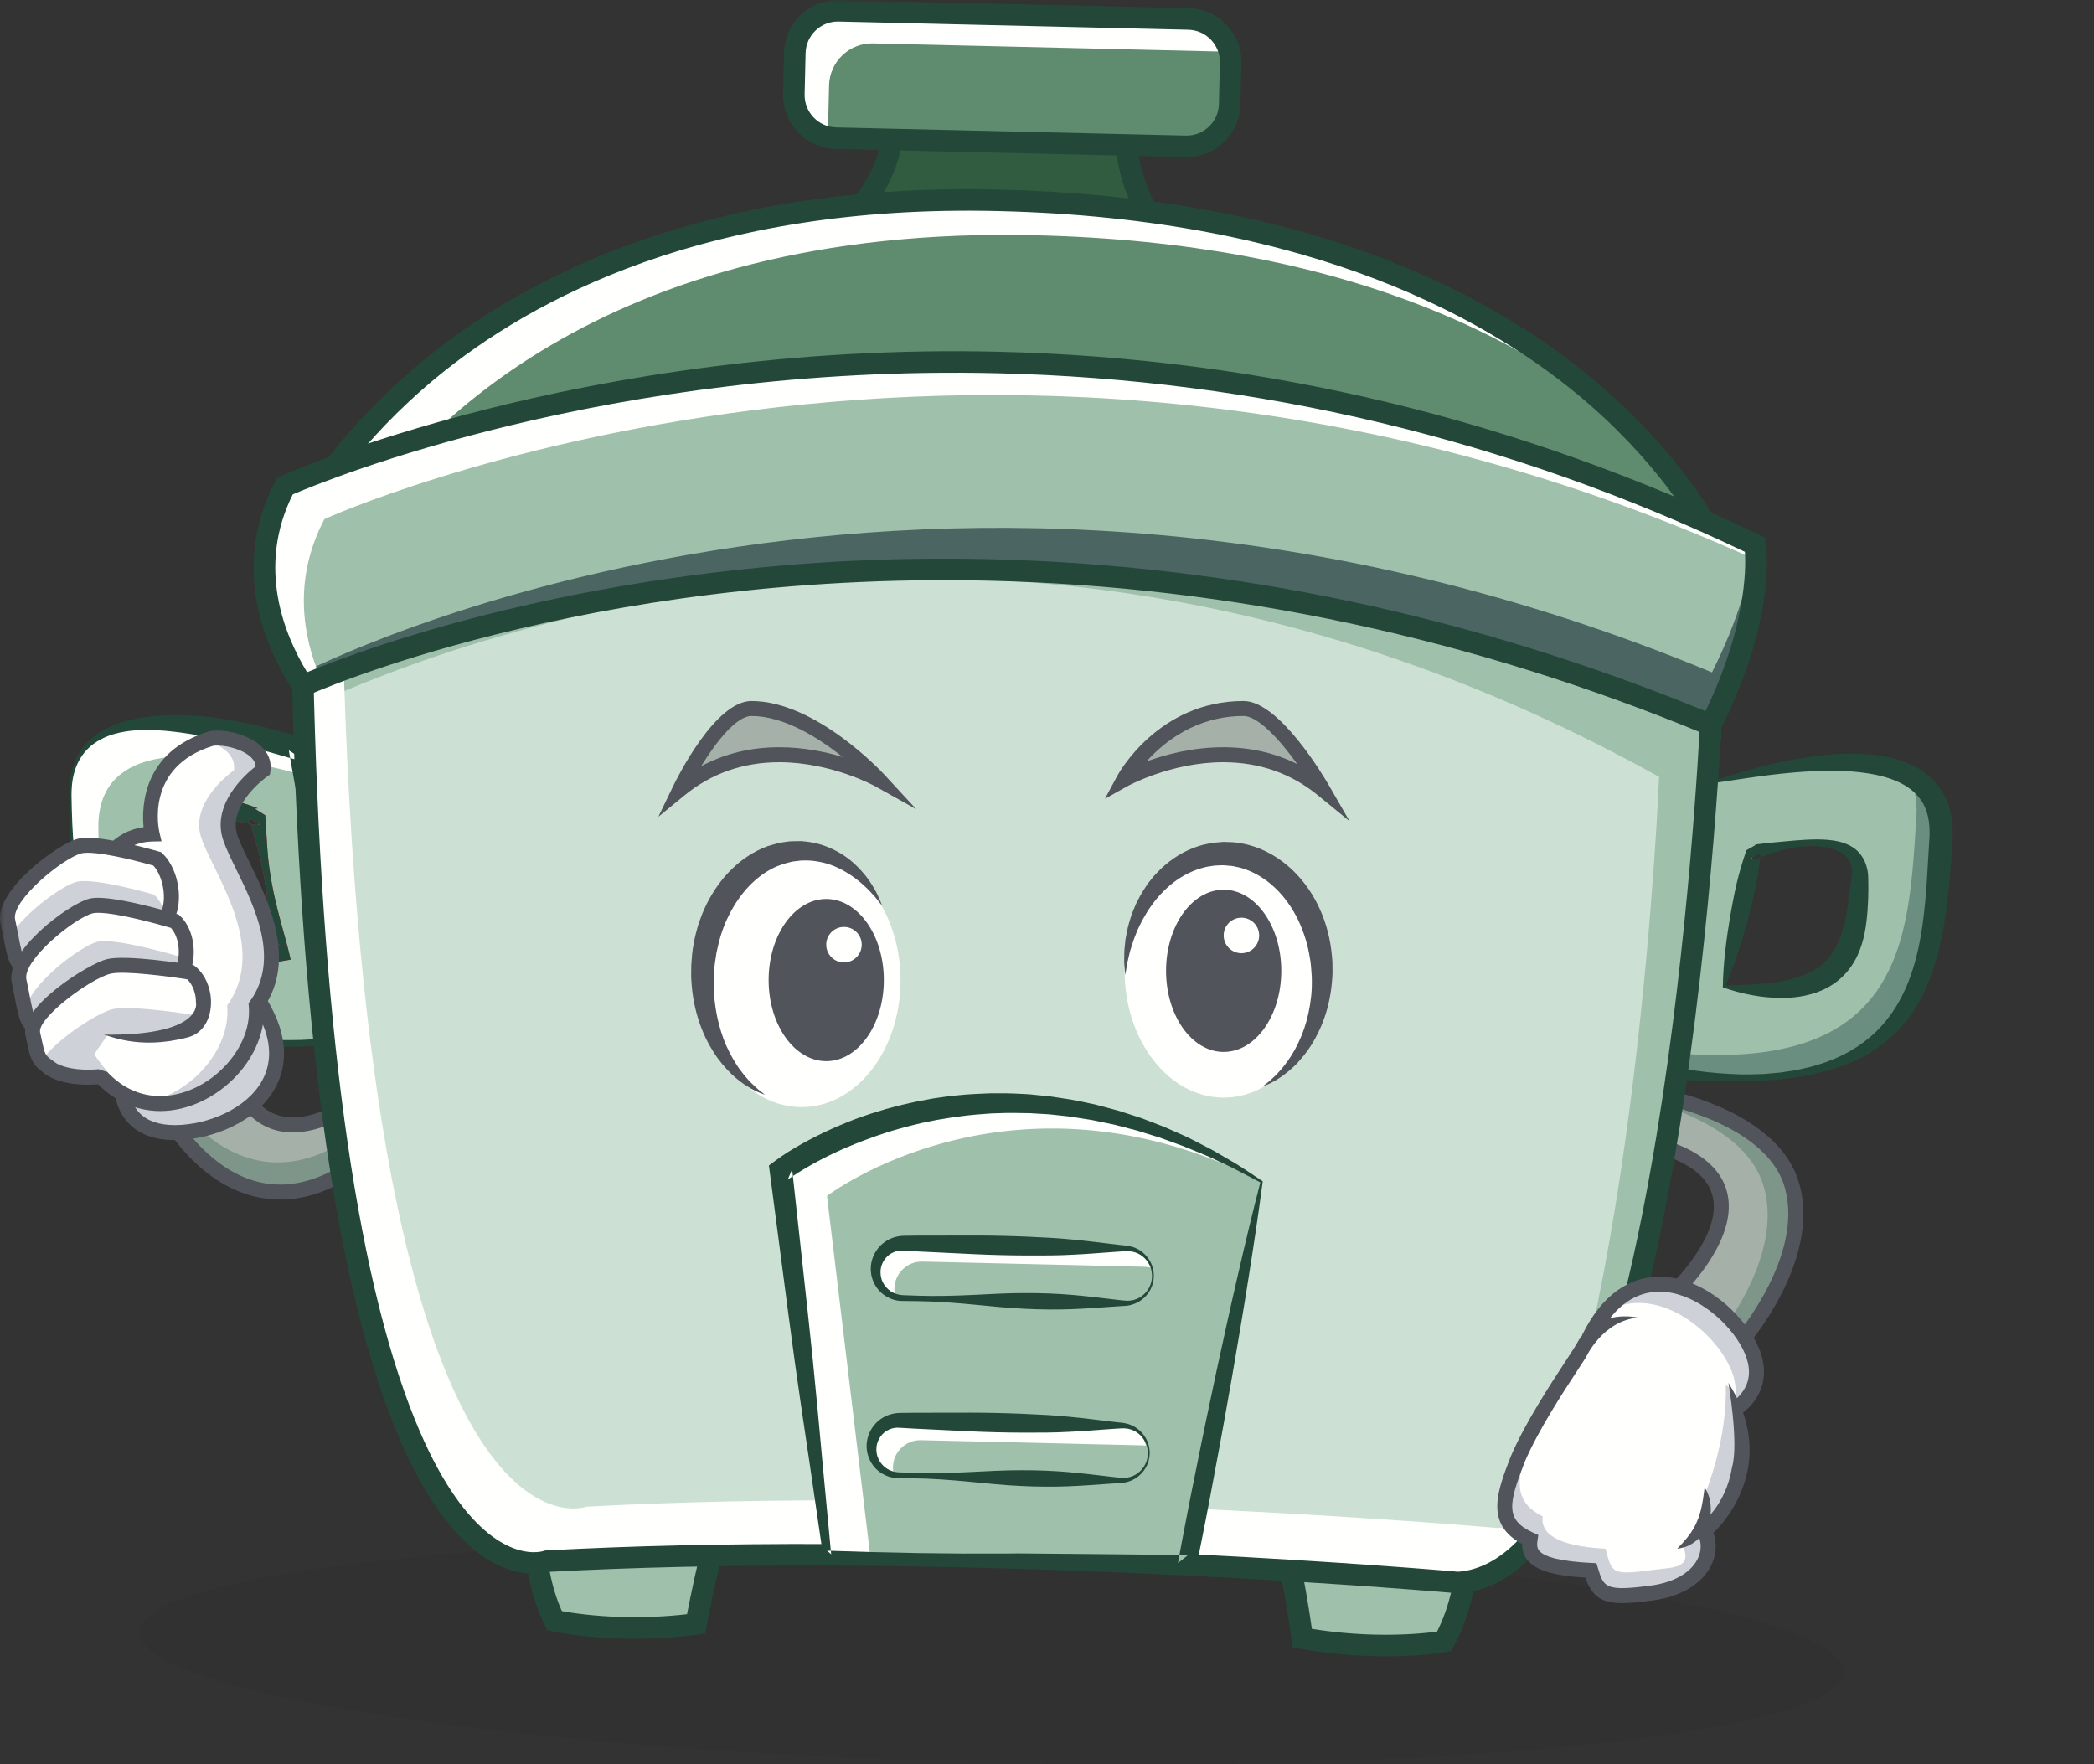 <?xml version="1.0" encoding="UTF-8"?>
<svg width="216px" height="182px" viewBox="0 0 216 182" version="1.1" xmlns="http://www.w3.org/2000/svg" xmlns:xlink="http://www.w3.org/1999/xlink">
    <rect x="0" y="0" width="216" height="182" fill="#333333" stroke="none"/>
    <title>vectorstock_17803607 2</title>
    <defs>
        <polygon id="path-1" points="0 0 216 0 216 182 0 182"></polygon>
    </defs>
    <g id="Page-1" stroke="none" stroke-width="1" fill="none" fill-rule="evenodd">
        <g id="Artboard-Copy-7" transform="translate(-1084, -73)">
            <g id="Group-25" transform="translate(-57, -149)">
                <g id="Group-23" transform="translate(294, 210)">
                    <g id="vectorstock_17803607" transform="translate(847, 12)">
                        <mask id="mask-2" fill="white">
                            <use xlink:href="#path-1"></use>
                        </mask>
                        <g id="Clip-2"></g>
                        <path d="M169.063,112.589 C169.063,112.589 182.42,114.406 184.601,122.269 C186.721,129.915 179.183,138.489 179.183,138.489 L172.309,133.313 C172.309,133.313 187.109,119.68 165.702,117.101 C164.818,112.786 169.063,112.589 169.063,112.589" id="Fill-1" fill="#A4B0A8" mask="url(#mask-2)"></path>
                        <path d="M184.601,122.269 C182.42,114.406 169.063,112.589 169.063,112.589 C169.063,112.589 168.308,112.626 167.503,112.991 C170.719,113.616 180.159,115.982 181.962,122.483 C183.567,128.274 179.636,134.594 177.632,137.321 L179.183,138.489 C179.183,138.489 186.721,129.915 184.601,122.269" id="Fill-3" fill="#7E9589" mask="url(#mask-2)"></path>
                        <path d="M173.753,133.31 L179.32,137.503 C180.874,135.528 185.805,128.634 184.12,122.553 C182.185,115.576 170.383,113.61 169.301,113.445 C169.01,113.475 167.76,113.65 167.085,114.527 C166.708,115.015 166.559,115.672 166.64,116.483 C173.182,117.361 177.019,119.427 178.052,122.63 C179.416,126.856 175.394,131.601 173.753,133.31 Z M179.555,139.617 L171.367,133.45 L172.048,132.821 C172.108,132.766 177.94,127.318 176.579,123.102 C175.717,120.433 172.115,118.698 165.873,117.945 L165.32,117.879 L165.209,117.332 C164.895,115.803 165.117,114.537 165.87,113.569 C167.08,112.014 169.201,111.898 169.291,111.894 L169.362,111.891 L169.431,111.9 C169.998,111.978 183.321,113.881 185.611,122.139 C187.817,130.098 180.347,138.716 180.029,139.079 L179.555,139.617 L179.555,139.617 Z" id="Fill-4" fill="#51545B" mask="url(#mask-2)"></path>
                        <path d="M40.196,110.822 C40.196,110.822 30.01,121.039 25.03,112.87 C23.018,114.935 17.528,115.45 17.528,115.45 C17.528,115.45 27.245,133.003 42.699,114.455 C43.882,110.456 40.196,110.822 40.196,110.822" id="Fill-5" fill="#A4B0A8" mask="url(#mask-2)"></path>
                        <path d="M42.375,111.501 C31.143,124.9 22.954,119.236 19.343,115.183 C18.287,115.378 17.528,115.45 17.528,115.45 C17.528,115.45 27.245,133.003 42.699,114.455 C43.159,112.904 42.882,112.015 42.375,111.501" id="Fill-6" fill="#7E9589" mask="url(#mask-2)"></path>
                        <path d="M18.84,116.055 C20.218,118.007 23.767,122.19 28.894,122.191 C33.078,122.191 37.487,119.464 42.001,114.086 C42.174,113.439 42.279,112.629 41.918,112.144 C41.568,111.677 40.839,111.598 40.516,111.588 C39.429,112.62 34.734,116.809 30.211,116.811 L30.21,116.811 C28.037,116.811 26.243,115.871 24.866,114.012 C23.141,115.218 20.42,115.803 18.84,116.055 Z M28.894,123.738 L28.894,123.738 C21.32,123.737 17.029,116.147 16.852,115.825 L16.279,114.79 L17.455,114.679 C18.905,114.542 22.992,113.854 24.476,112.33 L25.171,111.617 L25.69,112.468 C26.837,114.348 28.316,115.262 30.21,115.262 L30.211,115.262 C34.615,115.262 39.599,110.325 39.648,110.275 L39.842,110.082 L40.119,110.051 C40.119,110.051 40.237,110.039 40.429,110.039 C40.984,110.039 42.362,110.154 43.156,111.219 C43.778,112.05 43.873,113.213 43.441,114.675 L43.397,114.828 L43.294,114.951 C38.435,120.782 33.591,123.738 28.894,123.738 L28.894,123.738 Z" id="Fill-7" fill="#51545B" mask="url(#mask-2)"></path>
                        <path d="M133.217,119.968 C132.783,120.679 132.353,121.396 131.909,122.1 L131.889,122.13 L131.841,122.155 C130.126,123.078 128.42,124.06 126.517,124.715 C125.548,125.036 124.61,125.259 123.664,125.504 C122.723,125.751 121.769,125.979 120.815,126.208 C119.864,126.441 118.906,126.642 117.95,126.848 C116.994,127.056 116.037,127.258 115.075,127.443 C113.154,127.811 111.225,128.148 109.291,128.453 C108.324,128.603 107.353,128.73 106.382,128.863 C105.412,128.999 104.439,129.108 103.468,129.227 C102.492,129.321 101.518,129.424 100.542,129.504 C99.564,129.583 98.588,129.67 97.609,129.713 C96.631,129.771 95.648,129.799 94.669,129.832 C93.689,129.859 92.706,129.85 91.724,129.834 C91.233,129.825 90.74,129.802 90.25,129.783 C89.759,129.755 89.269,129.711 88.777,129.674 C87.805,129.584 86.831,129.472 85.859,129.327 L85.812,129.321 L85.79,129.301 L84.273,128.021 L85.954,129.075 L85.884,129.048 C86.855,129.075 87.829,129.066 88.804,129.068 C89.773,129.051 90.74,129.011 91.707,128.961 L93.16,128.863 L94.611,128.745 C95.576,128.657 96.543,128.576 97.507,128.462 L100.401,128.136 C101.365,128.023 102.327,127.89 103.29,127.762 C104.251,127.628 105.215,127.512 106.175,127.366 C107.136,127.222 108.097,127.087 109.056,126.928 C110.976,126.638 112.896,126.332 114.809,125.985 C116.727,125.67 118.642,125.319 120.549,124.958 C121.506,124.784 122.462,124.613 123.419,124.419 C124.373,124.218 125.352,124.072 126.256,123.845 C128.091,123.363 129.876,122.56 131.698,121.847 L131.632,121.903 C132.151,121.251 132.687,120.612 133.217,119.968" id="Fill-12" fill="#51545B" mask="url(#mask-2)"></path>
                        <path d="M127.62,117.788 C127.62,117.788 127.788,117.626 128.107,117.378 C128.427,117.134 128.892,116.793 129.488,116.451 C130.082,116.097 130.802,115.733 131.639,115.443 C131.851,115.37 132.064,115.297 132.294,115.246 C132.518,115.181 132.757,115.133 133.006,115.1 C133.125,115.078 133.258,115.07 133.393,115.063 C133.528,115.059 133.65,115.038 133.803,115.059 L134.025,115.081 L134.135,115.092 L134.189,115.1 L134.196,115.102 L134.265,115.117 L134.275,115.12 L134.295,115.126 C134.353,115.142 134.391,115.148 134.468,115.176 C134.565,115.213 134.661,115.255 134.756,115.301 C135.341,115.639 135.67,116.055 135.952,116.463 C136.236,116.87 136.447,117.286 136.629,117.69 C136.987,118.501 137.214,119.275 137.361,119.95 C137.519,120.62 137.588,121.192 137.623,121.595 C137.66,121.997 137.656,122.232 137.656,122.232 C137.656,122.232 137.531,122.034 137.331,121.687 C137.131,121.343 136.85,120.85 136.531,120.265 C136.2,119.686 135.833,119.008 135.415,118.328 C135.206,117.988 134.981,117.653 134.744,117.347 C134.509,117.047 134.235,116.772 134.034,116.668 C134.027,116.667 134.023,116.661 134.018,116.652 C133.989,116.638 133.918,116.621 133.87,116.604 L133.849,116.597 L133.84,116.596 C133.824,116.591 133.953,116.622 133.896,116.609 L133.893,116.609 L133.865,116.607 L133.809,116.6 L133.698,116.588 C133.539,116.579 133.357,116.569 133.168,116.588 C132.791,116.613 132.39,116.688 132,116.761 C131.22,116.915 130.473,117.113 129.824,117.268 C129.178,117.435 128.627,117.568 128.238,117.655 C127.849,117.747 127.62,117.788 127.62,117.788" id="Fill-13" fill="#51545B" mask="url(#mask-2)"></path>
                        <path d="M70.128,81.439 C70.128,81.439 74.164,73.082 77.513,73.082 C83.862,73.082 90.65,80.426 90.65,80.426 C90.65,80.426 79.209,74.007 70.128,81.439" id="Fill-14" fill="#A4B0A8" mask="url(#mask-2)"></path>
                        <path d="M77.513,73.855 C75.989,73.855 73.911,76.446 72.326,79.035 C74.746,77.734 77.445,77.078 80.386,77.078 C82.863,77.078 85.127,77.544 86.925,78.088 C84.452,76.118 80.88,73.855 77.513,73.855 Z M67.911,84.252 L69.431,81.102 C69.867,80.202 73.786,72.309 77.513,72.309 C84.124,72.309 90.931,79.592 91.219,79.901 L94.519,83.474 L90.273,81.102 C90.228,81.076 85.776,78.624 80.386,78.624 C76.67,78.624 73.383,79.772 70.616,82.036 L67.911,84.252 L67.911,84.252 Z" id="Fill-15" fill="#51545B" mask="url(#mask-2)"></path>
                        <path d="M136.435,81.439 C136.435,81.439 131.626,73.082 128.277,73.082 C119.865,73.082 115.912,80.426 115.912,80.426 C115.912,80.426 127.355,74.007 136.435,81.439" id="Fill-16" fill="#A4B0A8" mask="url(#mask-2)"></path>
                        <path d="M126.176,77.078 C128.948,77.078 131.506,77.662 133.818,78.818 C132.007,76.298 129.769,73.855 128.277,73.855 C123.399,73.855 120.078,76.521 118.258,78.548 C120.199,77.838 123.015,77.078 126.176,77.078 Z M139.207,84.705 L135.945,82.036 C133.179,79.772 129.892,78.624 126.176,78.624 C120.785,78.624 116.335,81.076 116.29,81.102 L113.975,82.394 L115.232,80.06 C115.403,79.743 119.505,72.309 128.277,72.309 C131.967,72.309 136.589,80.157 137.105,81.052 L139.207,84.705 L139.207,84.705 Z" id="Fill-17" fill="#51545B" mask="url(#mask-2)"></path>
                        <path d="M97.217,102.353 C97.243,103.127 97.185,103.904 97.097,104.675 C96.995,105.444 96.875,106.219 96.69,106.977 C96.609,107.359 96.502,107.735 96.396,108.113 L96.239,108.68 L96.046,109.238 C95.908,109.607 95.796,109.987 95.63,110.345 C95.469,110.707 95.32,111.075 95.153,111.434 L94.595,112.494 C94.418,112.852 94.175,113.174 93.963,113.517 L93.637,114.023 C93.52,114.186 93.39,114.343 93.266,114.503 C93.008,114.816 92.772,115.146 92.495,115.443 L91.635,116.316 C91.355,116.613 91.007,116.843 90.695,117.109 C90.374,117.365 90.052,117.62 89.688,117.819 L88.625,118.452 L88.999,117.002 C89.197,117.313 89.418,117.642 89.632,117.959 C89.851,118.276 90.061,118.602 90.283,118.916 L90.95,119.867 L91.635,120.796 C91.855,121.116 92.103,121.404 92.339,121.707 L92.692,122.164 C92.806,122.32 92.938,122.45 93.062,122.594 L93.434,123.026 C93.56,123.166 93.674,123.333 93.812,123.449 L94.623,124.214 L94.175,124.155 C94.842,124.012 95.506,123.858 96.177,123.723 C96.849,123.589 97.519,123.458 98.202,123.356 C97.593,123.683 96.979,123.981 96.361,124.276 C95.744,124.571 95.121,124.848 94.5,125.133 L94.288,125.231 L94.051,125.073 L93.007,124.377 C92.822,124.266 92.687,124.122 92.522,123.995 L92.051,123.6 C91.9,123.463 91.732,123.335 91.593,123.19 L91.161,122.764 C90.879,122.475 90.58,122.193 90.318,121.891 L89.516,120.985 L88.755,120.054 C88.254,119.423 87.78,118.789 87.311,118.113 L86.736,117.284 L87.685,116.663 C87.98,116.469 88.278,116.285 88.576,116.1 C88.885,115.934 89.156,115.707 89.429,115.483 C89.697,115.255 90.001,115.07 90.245,114.81 L91.009,114.066 C91.261,113.817 91.481,113.529 91.718,113.261 L92.069,112.853 L92.391,112.415 C92.599,112.118 92.834,111.841 93.025,111.53 L93.617,110.607 L94.165,109.648 C94.354,109.33 94.512,108.995 94.683,108.665 C94.856,108.333 95.02,108.001 95.174,107.661 C95.332,107.321 95.495,106.984 95.632,106.633 C95.772,106.286 95.931,105.942 96.066,105.588 C96.206,105.237 96.346,104.884 96.468,104.526 C96.742,103.814 96.984,103.091 97.217,102.353" id="Fill-18" fill="#51545B" mask="url(#mask-2)"></path>
                        <path d="M92.892,101.122 C92.892,108.345 88.317,114.2 82.677,114.2 C77.034,114.2 72.461,108.345 72.461,101.122 C72.461,93.9 77.034,88.045 82.677,88.045 C88.317,88.045 92.892,93.9 92.892,101.122" id="Fill-19" fill="#FFFFFE" mask="url(#mask-2)"></path>
                        <path d="M78.921,112.93 C78.921,112.93 78.761,112.87 78.459,112.756 C78.309,112.7 78.127,112.631 77.916,112.518 C77.707,112.413 77.45,112.298 77.199,112.127 C76.674,111.815 76.064,111.374 75.44,110.776 C74.824,110.175 74.173,109.43 73.602,108.52 C73.023,107.616 72.505,106.562 72.115,105.386 C71.722,104.213 71.45,102.923 71.346,101.57 L71.311,101.061 L71.295,100.805 L71.296,100.515 C71.3,100.193 71.305,99.868 71.307,99.542 C71.359,98.857 71.399,98.074 71.55,97.389 C71.66,96.678 71.856,95.977 72.063,95.275 L72.444,94.243 C72.575,93.9 72.749,93.571 72.9,93.234 C73.565,91.915 74.424,90.676 75.492,89.643 C76.549,88.604 77.818,87.783 79.172,87.287 C79.519,87.186 79.86,87.086 80.2,86.986 C80.544,86.906 80.896,86.865 81.235,86.812 C81.577,86.756 81.923,86.781 82.258,86.765 L82.509,86.762 L82.571,86.76 L82.602,86.759 L82.658,86.76 L82.671,86.763 L82.782,86.773 C82.928,86.788 83.074,86.801 83.221,86.816 C84.578,86.978 85.693,87.436 86.651,87.996 C87.601,88.56 88.339,89.24 88.912,89.889 C89.496,90.53 89.897,91.166 90.197,91.694 C90.352,91.956 90.477,92.197 90.57,92.413 C90.671,92.624 90.752,92.805 90.81,92.956 C90.926,93.256 90.987,93.417 90.987,93.417 C90.987,93.417 90.88,93.283 90.682,93.032 C90.489,92.779 90.185,92.424 89.785,91.998 C88.993,91.151 87.719,90.039 85.988,89.317 C85.549,89.154 85.092,88.999 84.608,88.914 C84.366,88.86 84.122,88.826 83.871,88.795 C83.617,88.765 83.411,88.764 83.142,88.754 C82.996,88.757 82.85,88.76 82.702,88.763 L82.591,88.764 L82.578,88.764 C82.653,88.765 82.591,88.765 82.605,88.765 L82.581,88.77 L82.532,88.776 L82.338,88.8 C82.078,88.844 81.815,88.84 81.558,88.916 C81.303,88.989 81.039,89.04 80.781,89.12 C80.529,89.215 80.274,89.312 80.018,89.41 C79.012,89.866 78.077,90.559 77.26,91.409 C76.446,92.267 75.748,93.279 75.205,94.381 C74.64,95.474 74.253,96.666 73.999,97.867 L73.9,98.316 C73.872,98.464 73.86,98.608 73.835,98.753 C73.795,99.052 73.737,99.318 73.709,99.637 C73.687,99.963 73.665,100.288 73.644,100.607 L73.635,100.729 L73.632,100.789 L73.628,100.819 L73.627,100.834 C73.628,100.747 73.628,100.819 73.628,100.801 L73.626,101.026 L73.62,101.471 C73.626,102.656 73.751,103.803 73.977,104.873 C74.205,105.941 74.513,106.94 74.899,107.824 C75.295,108.7 75.735,109.478 76.182,110.136 C76.648,110.777 77.094,111.322 77.51,111.727 C77.927,112.127 78.265,112.441 78.531,112.626 C78.786,112.825 78.921,112.93 78.921,112.93" id="Fill-20" fill="#51545B" mask="url(#mask-2)"></path>
                        <path d="M91.17,101.095 C91.17,105.715 88.511,109.461 85.228,109.461 C81.947,109.461 79.285,105.715 79.285,101.095 C79.285,96.474 81.947,92.729 85.228,92.729 C88.511,92.729 91.17,96.474 91.17,101.095" id="Fill-21" fill="#51545B" mask="url(#mask-2)"></path>
                        <path d="M88.889,97.444 C88.889,98.456 88.069,99.276 87.058,99.276 C86.048,99.276 85.228,98.456 85.228,97.444 C85.228,96.434 86.048,95.613 87.058,95.613 C88.069,95.613 88.889,96.434 88.889,97.444" id="Fill-22" fill="#FFFFFE" mask="url(#mask-2)"></path>
                        <path d="M136.439,100.142 C136.439,107.366 131.865,113.22 126.225,113.22 C120.582,113.22 116.008,107.366 116.008,100.142 C116.008,92.921 120.582,87.064 126.225,87.064 C131.865,87.064 136.439,92.921 136.439,100.142" id="Fill-23" fill="#FFFFFE" mask="url(#mask-2)"></path>
                        <path d="M116.072,100.571 C116.072,100.571 116.053,100.375 116.021,100.013 C116.006,99.831 115.986,99.608 115.966,99.342 C115.955,99.079 115.967,98.77 115.973,98.423 C115.969,98.071 116.014,97.691 116.058,97.275 C116.086,96.852 116.184,96.41 116.287,95.932 C116.368,95.447 116.551,94.96 116.701,94.424 C116.788,94.16 116.906,93.903 117.016,93.632 C117.073,93.497 117.129,93.359 117.187,93.222 C117.256,93.09 117.326,92.955 117.397,92.82 C117.662,92.264 118.015,91.726 118.384,91.165 C118.589,90.899 118.807,90.635 119.028,90.364 C119.255,90.101 119.518,89.858 119.77,89.597 C120.819,88.606 122.155,87.72 123.734,87.244 C124.124,87.118 124.536,87.052 124.945,86.961 C125.359,86.9 125.783,86.88 126.207,86.843 L126.845,86.864 C127.039,86.877 127.205,86.869 127.421,86.895 C127.867,86.97 128.35,87.027 128.771,87.148 C130.462,87.587 132.016,88.516 133.273,89.698 C134.526,90.89 135.501,92.323 136.173,93.842 C136.854,95.359 137.233,96.957 137.379,98.504 C137.416,98.891 137.455,99.275 137.446,99.658 C137.446,100.048 137.466,100.397 137.432,100.806 C137.387,101.467 137.302,102.257 137.161,102.947 C136.901,104.336 136.442,105.601 135.886,106.69 C135.342,107.785 134.681,108.698 134.023,109.428 C133.378,110.172 132.696,110.698 132.128,111.094 C131.839,111.288 131.581,111.459 131.337,111.576 C131.101,111.701 130.903,111.812 130.73,111.878 C130.391,112.019 130.211,112.093 130.211,112.093 C130.211,112.093 130.365,111.974 130.654,111.751 C130.94,111.533 131.337,111.18 131.796,110.704 C132.249,110.22 132.761,109.602 133.238,108.832 C133.717,108.061 134.162,107.144 134.526,106.108 C134.881,105.069 135.134,103.906 135.258,102.668 C135.32,102.045 135.329,101.471 135.311,100.74 C135.258,100.131 135.244,99.44 135.112,98.789 C134.902,97.466 134.502,96.139 133.905,94.895 C133.301,93.657 132.5,92.498 131.506,91.568 C130.523,90.63 129.351,89.931 128.11,89.555 C127.803,89.454 127.528,89.431 127.239,89.348 C127.084,89.317 126.873,89.311 126.692,89.292 L126.413,89.267 L126.274,89.256 L126.204,89.249 L126.169,89.247 L126.153,89.245 C126.297,89.248 126.182,89.247 126.211,89.247 C125.894,89.264 125.575,89.26 125.261,89.288 C124.952,89.349 124.633,89.367 124.33,89.445 C123.112,89.735 121.977,90.306 121.024,91.047 C120.071,91.788 119.279,92.667 118.663,93.571 C118.583,93.682 118.505,93.793 118.427,93.903 C118.359,94.019 118.293,94.135 118.227,94.247 C118.094,94.477 117.962,94.699 117.835,94.918 C117.622,95.373 117.372,95.794 117.222,96.224 C117.05,96.647 116.895,97.049 116.785,97.431 C116.66,97.81 116.542,98.164 116.479,98.485 C116.402,98.812 116.335,99.103 116.276,99.356 C116.233,99.617 116.195,99.839 116.167,100.02 C116.105,100.378 116.072,100.571 116.072,100.571" id="Fill-24" fill="#51545B" mask="url(#mask-2)"></path>
                        <path d="M132.167,100.142 C132.167,104.764 129.506,108.509 126.225,108.509 C122.941,108.509 120.281,104.764 120.281,100.142 C120.281,95.522 122.941,91.776 126.225,91.776 C129.506,91.776 132.167,95.522 132.167,100.142" id="Fill-25" fill="#51545B" mask="url(#mask-2)"></path>
                        <path d="M129.884,96.493 C129.884,97.504 129.065,98.323 128.056,98.323 C127.043,98.323 126.225,97.504 126.225,96.493 C126.225,95.482 127.043,94.662 128.056,94.662 C129.065,94.662 129.884,95.482 129.884,96.493" id="Fill-26" fill="#FFFFFE" mask="url(#mask-2)"></path>
                        <path d="M190.172,172.449 C190.024,178.759 150.546,182.952 101.996,181.814 C53.445,180.677 14.207,174.64 14.355,168.33 C14.503,162.02 53.98,157.827 102.531,158.964 C151.081,160.102 190.319,166.139 190.172,172.449" id="Fill-27" fill-opacity="0.034" fill="#000000" mask="url(#mask-2)"></path>
                        <path d="M177.824,101.771 L180.878,87.856 C181.136,87.943 192.246,84.396 191.848,90.628 C191.454,96.859 191.31,103.871 177.824,101.771 Z M176.761,80.622 L170.232,110.375 C199.065,114.863 199.369,99.87 200.216,86.548 C201.062,73.226 177.316,80.812 176.761,80.622 L176.761,80.622 Z" id="Fill-28" fill="#9FC0AB" mask="url(#mask-2)"></path>
                        <path d="M196.838,79.953 C197.472,81.048 197.791,82.438 197.679,84.194 C196.863,97.042 196.547,111.442 170.661,108.423 L170.232,110.375 C199.065,114.863 199.369,99.87 200.216,86.548 C200.432,83.142 199.038,81.104 196.838,79.953" id="Fill-29" fill="#6A8E80" mask="url(#mask-2)"></path>
                        <path d="M176.797,80.517 C176.784,80.507 176.851,80.504 176.889,80.492 L177.026,80.455 L177.303,80.371 L177.862,80.193 L178.985,79.841 C179.735,79.608 180.492,79.396 181.253,79.192 C182.777,78.79 184.32,78.441 185.888,78.19 C187.457,77.935 189.049,77.759 190.668,77.742 C192.286,77.72 193.939,77.847 195.586,78.31 C196.407,78.549 197.227,78.873 198.002,79.342 C198.765,79.822 199.488,80.44 200.038,81.209 C200.602,81.969 200.976,82.854 201.184,83.741 C201.241,83.963 201.284,84.186 201.316,84.408 C201.357,84.632 201.377,84.853 201.395,85.075 C201.432,85.512 201.432,86.024 201.415,86.379 L201.401,86.705 L201.382,86.998 L201.347,87.582 L201.265,88.755 C201.21,89.538 201.15,90.323 201.071,91.11 C200.917,92.684 200.735,94.268 200.446,95.849 C200.158,97.428 199.778,99.008 199.225,100.549 C198.667,102.083 197.933,103.585 196.942,104.917 C195.963,106.257 194.727,107.404 193.361,108.304 C193.009,108.515 192.674,108.752 192.31,108.936 C191.946,109.118 191.587,109.309 191.221,109.48 L190.099,109.935 C189.723,110.077 189.336,110.187 188.956,110.314 C187.418,110.752 185.86,111.093 184.286,111.248 L183.698,111.324 L183.108,111.368 L181.927,111.454 C181.14,111.49 180.352,111.514 179.565,111.536 C178.778,111.518 177.989,111.56 177.202,111.529 L176.021,111.492 C175.627,111.484 175.231,111.481 174.839,111.452 C174.054,111.4 173.263,111.373 172.477,111.313 L170.118,111.111 L169.371,111.046 L169.504,110.214 C169.707,108.959 169.932,107.709 170.153,106.459 C170.395,105.212 170.624,103.963 170.891,102.722 C171.153,101.48 171.44,100.244 171.729,99.008 C172.021,97.773 172.292,96.533 172.604,95.302 C172.912,94.071 173.205,92.835 173.525,91.606 C173.851,90.378 174.157,89.146 174.499,87.921 C174.834,86.696 175.172,85.47 175.532,84.251 C175.706,83.639 175.893,83.03 176.078,82.421 C176.258,81.811 176.461,81.205 176.653,80.598 L176.797,80.517 Z M176.858,80.739 C176.782,81.34 176.715,81.943 176.628,82.542 C176.542,83.173 176.456,83.804 176.358,84.432 C176.174,85.691 175.967,86.945 175.759,88.198 C175.556,89.453 175.319,90.7 175.1,91.952 C174.877,93.202 174.625,94.446 174.389,95.694 C174.158,96.942 173.884,98.182 173.633,99.426 C173.378,100.669 173.12,101.913 172.838,103.15 C172.561,104.388 172.245,105.619 171.944,106.851 C171.621,108.08 171.301,109.31 170.96,110.534 L170.347,109.637 L172.631,110.08 C173.394,110.224 174.162,110.327 174.93,110.445 C176.467,110.662 178.015,110.779 179.566,110.827 C180.34,110.837 181.116,110.814 181.889,110.789 L183.045,110.687 L183.623,110.636 L184.195,110.552 C184.578,110.496 184.96,110.443 185.339,110.375 L186.465,110.118 C186.843,110.043 187.207,109.925 187.573,109.811 C187.937,109.692 188.307,109.592 188.657,109.437 C190.09,108.915 191.423,108.16 192.587,107.233 C193.757,106.308 194.731,105.18 195.516,103.939 C196.294,102.693 196.893,101.332 197.333,99.908 C197.782,98.486 198.083,97.003 198.298,95.498 C198.511,93.992 198.654,92.464 198.754,90.922 L199.032,86.295 C199.093,84.884 198.87,83.564 198.157,82.54 C197.471,81.506 196.3,80.777 194.962,80.315 C193.616,79.864 192.13,79.651 190.628,79.554 C189.122,79.473 187.588,79.503 186.052,79.605 C184.516,79.711 182.973,79.876 181.432,80.087 C180.66,80.188 179.891,80.309 179.118,80.424 L177.956,80.601 L177.372,80.684 L177.076,80.721 L176.925,80.736 C176.901,80.736 176.88,80.738 176.858,80.739 L176.858,80.739 Z" id="Fill-30" fill="#23483A" mask="url(#mask-2)"></path>
                        <path d="M177.99,101.657 C178.311,101.641 178.63,101.631 178.948,101.626 L180.042,101.586 L181.123,101.526 C181.482,101.506 181.837,101.458 182.191,101.436 C182.896,101.358 183.591,101.261 184.26,101.118 L184.758,101.006 L185.243,100.865 C185.406,100.826 185.559,100.766 185.714,100.713 C185.869,100.657 186.026,100.609 186.171,100.54 C186.772,100.301 187.316,99.99 187.788,99.619 C188.262,99.248 188.66,98.812 189,98.317 C189.337,97.819 189.613,97.26 189.84,96.654 C190.064,96.046 190.242,95.397 190.38,94.721 C190.52,94.047 190.624,93.349 190.711,92.637 L190.985,90.493 C191.068,89.886 191.039,89.316 190.784,88.826 C190.535,88.335 190.017,87.936 189.4,87.685 C188.777,87.432 188.072,87.318 187.365,87.283 C186.656,87.248 185.936,87.292 185.226,87.401 C184.515,87.508 183.81,87.674 183.12,87.892 C182.773,87.994 182.43,88.11 182.087,88.232 L181.569,88.416 L181.3,88.51 C181.248,88.525 181.216,88.54 181.147,88.557 L181.053,88.582 C181.035,88.584 181.059,88.584 181.007,88.589 C180.967,88.594 180.926,88.596 180.884,88.595 C180.8,88.595 180.716,88.582 180.64,88.562 L181.606,88.016 C181.488,89.205 181.326,90.385 181.088,91.549 C180.97,92.13 180.831,92.707 180.691,93.285 C180.548,93.861 180.406,94.437 180.247,95.01 C179.937,96.158 179.598,97.299 179.22,98.431 C179.035,98.998 178.83,99.561 178.619,100.123 C178.427,100.638 178.216,101.149 177.99,101.657 Z M177.716,101.747 C177.721,101.14 177.748,100.539 177.793,99.941 C177.837,99.343 177.887,98.746 177.956,98.153 C178.087,96.966 178.256,95.789 178.455,94.617 C178.551,94.03 178.663,93.447 178.774,92.863 C178.889,92.281 179.005,91.699 179.141,91.121 C179.412,89.965 179.76,88.826 180.151,87.696 L181.116,87.15 C181.062,87.128 181.001,87.115 180.94,87.113 C180.91,87.113 180.88,87.114 180.852,87.118 C180.811,87.124 180.846,87.12 180.84,87.122 L180.881,87.121 C180.901,87.124 180.958,87.115 180.996,87.113 L181.26,87.084 L181.811,87.02 L182.922,86.9 L185.145,86.697 C185.886,86.64 186.629,86.589 187.381,86.586 C188.133,86.587 188.896,86.63 189.674,86.801 C190.434,86.995 191.272,87.337 191.863,88.062 C192.45,88.778 192.707,89.722 192.713,90.568 C192.736,91.334 192.731,92.044 192.703,92.799 C192.672,93.547 192.624,94.304 192.528,95.072 C192.432,95.84 192.291,96.622 192.047,97.401 C191.806,98.179 191.459,98.958 190.967,99.666 C190.483,100.378 189.847,101.004 189.135,101.489 C188.422,101.974 187.64,102.32 186.852,102.538 C186.065,102.754 185.273,102.889 184.493,102.916 C184.102,102.95 183.717,102.935 183.332,102.939 C182.948,102.919 182.566,102.894 182.188,102.861 C181.433,102.784 180.689,102.656 179.959,102.494 C179.229,102.329 178.512,102.124 177.808,101.881 L177.715,101.849 L177.716,101.747 L177.716,101.747 Z" id="Fill-31" fill="#23483A" mask="url(#mask-2)"></path>
                        <path d="M90.911,7.788 C90.911,7.788 96.09,15.871 85.139,25.058 C85.139,25.058 99.263,30.574 121.028,25.899 C121.028,25.899 113.269,17.385 117.366,8.408 L90.911,7.788" id="Fill-32" fill="#325C40" mask="url(#mask-2)"></path>
                        <path d="M87.326,24.592 C89.862,25.313 95.001,26.483 102.076,26.648 C102.076,26.648 102.078,26.649 102.078,26.649 C107.601,26.778 113.297,26.282 119.037,25.172 C117.067,22.434 113.534,16.255 115.755,9.481 L92.611,8.939 C93.559,11.827 94.288,17.937 87.326,24.592 Z M102.026,28.869 C102.025,28.869 102.025,28.869 102.024,28.869 C91.319,28.618 84.999,26.196 84.735,26.093 L82.99,25.412 L84.425,24.207 C94.439,15.807 90.161,8.681 89.974,8.382 L88.881,6.635 L90.937,6.678 L119.075,7.337 L118.376,8.869 C114.626,17.084 121.776,25.071 121.849,25.151 L123.151,26.58 L121.262,26.985 C114.757,28.382 108.286,29.016 102.026,28.869 L102.026,28.869 Z" id="Fill-33" fill="#23483A" mask="url(#mask-2)"></path>
                        <path d="M15.433,86.494 C15.327,80.251 26.258,84.314 26.521,84.239 L28.92,98.282 C15.351,99.748 15.534,92.738 15.433,86.494 Z M7.266,82.027 C7.487,95.374 7.09,110.364 36.101,107.231 L30.972,77.206 C30.409,77.37 7.044,68.68 7.266,82.027 L7.266,82.027 Z" id="Fill-34" fill="#9FC0AB" mask="url(#mask-2)"></path>
                        <path d="M10.147,85.446 C9.967,74.597 25.375,78.31 31.447,79.99 L30.972,77.206 C30.409,77.37 7.044,68.68 7.266,82.027 C7.396,89.891 7.315,98.325 13.158,103.286 C10.219,98.342 10.251,91.713 10.147,85.446" id="Fill-35" fill="#FFFFFE" mask="url(#mask-2)"></path>
                        <path d="M7.155,82.029 C7.145,81.432 7.178,80.834 7.264,80.241 C7.353,79.647 7.515,79.061 7.746,78.5 C8.211,77.377 9.034,76.388 10.062,75.695 C11.092,75.002 12.267,74.551 13.462,74.263 C14.66,73.975 15.884,73.83 17.103,73.781 C18.323,73.723 19.54,73.778 20.748,73.879 C21.352,73.925 21.951,74.007 22.55,74.086 C23.147,74.174 23.742,74.272 24.334,74.383 C25.515,74.612 26.69,74.867 27.85,75.164 L29.581,75.621 L30.431,75.858 L30.839,75.968 L31.018,76.012 L31.066,76.022 C31.056,76.02 31.045,76.019 31.035,76.019 L31.016,76.017 C30.974,76.014 30.932,76.013 30.889,76.015 C30.804,76.019 30.718,76.034 30.639,76.061 L32.147,77.005 L32.463,78.882 L32.768,80.761 L33.354,84.524 L34.488,92.056 C34.676,93.311 34.845,94.57 35.012,95.829 C35.179,97.088 35.328,98.35 35.487,99.611 L35.961,103.393 C36.132,104.651 36.292,105.911 36.484,107.166 L36.55,107.591 L36.143,107.618 L34.681,107.72 C34.193,107.755 33.708,107.811 33.22,107.832 L31.755,107.903 L31.024,107.947 L30.291,107.964 L28.824,108.01 L27.353,108.019 C26.863,108.024 26.372,108.023 25.881,107.994 C25.389,107.978 24.896,107.97 24.403,107.946 L22.924,107.829 C22.43,107.802 21.94,107.709 21.445,107.652 C21.198,107.616 20.949,107.593 20.704,107.545 L19.968,107.398 L19.229,107.25 C18.984,107.191 18.742,107.121 18.498,107.054 L17.769,106.847 C17.525,106.778 17.29,106.677 17.05,106.594 L16.331,106.328 C16.091,106.24 15.866,106.114 15.633,106.007 L14.938,105.672 L14.269,105.28 C14.05,105.143 13.817,105.026 13.608,104.872 L12.979,104.408 L12.666,104.176 L12.371,103.917 L11.791,103.391 C11.423,103.021 11.065,102.637 10.736,102.233 C10.425,101.814 10.087,101.412 9.832,100.959 C9.696,100.738 9.557,100.518 9.426,100.294 L9.078,99.601 C8.831,99.146 8.671,98.657 8.473,98.185 C8.309,97.701 8.147,97.218 8.022,96.727 C7.77,95.747 7.572,94.762 7.461,93.772 C7.333,92.784 7.271,91.796 7.224,90.813 C7.197,89.829 7.162,88.851 7.173,87.873 L7.177,84.948 C7.176,83.974 7.17,83.001 7.155,82.029 Z M7.377,82.025 C7.393,82.998 7.414,83.97 7.457,84.942 C7.502,85.912 7.561,86.883 7.659,87.848 C7.761,88.814 7.88,89.775 8.041,90.728 C8.214,91.677 8.401,92.621 8.653,93.541 L8.84,94.23 L9.056,94.908 C9.186,95.362 9.362,95.799 9.524,96.238 C9.599,96.46 9.704,96.669 9.796,96.883 C9.892,97.095 9.975,97.312 10.075,97.52 L10.389,98.136 L10.543,98.444 L10.718,98.74 L11.064,99.33 L11.447,99.892 C11.689,100.276 11.992,100.612 12.265,100.97 C12.4,101.151 12.57,101.301 12.72,101.469 C12.875,101.63 13.017,101.807 13.184,101.958 L13.685,102.411 L13.933,102.64 L14.201,102.846 C14.559,103.123 14.911,103.407 15.299,103.647 L15.869,104.024 L16.472,104.353 C16.675,104.461 16.872,104.58 17.08,104.681 L17.709,104.975 C17.921,105.069 18.125,105.18 18.344,105.262 L18.999,105.51 C19.219,105.592 19.435,105.684 19.657,105.762 L20.332,105.972 L21.009,106.183 C21.235,106.254 21.469,106.299 21.699,106.358 C22.163,106.462 22.62,106.602 23.092,106.678 L24.507,106.928 C25.459,107.043 26.414,107.187 27.379,107.215 C27.86,107.238 28.342,107.277 28.824,107.288 L30.274,107.283 C31.241,107.294 32.206,107.196 33.172,107.144 C34.136,107.072 35.098,106.954 36.059,106.845 L35.718,107.297 C35.483,106.05 35.216,104.807 34.958,103.564 L34.15,99.839 C33.881,98.598 33.604,97.357 33.343,96.115 C33.083,94.871 32.824,93.628 32.585,92.381 L31.155,84.9 L30.458,81.157 L30.121,79.283 L29.796,77.407 L31.304,78.351 C31.207,78.378 31.102,78.394 30.999,78.399 C30.947,78.401 30.895,78.4 30.844,78.397 L30.798,78.392 L30.657,78.373 L30.488,78.338 L30.238,78.275 L29.791,78.153 L28.936,77.908 L27.251,77.427 C26.128,77.119 25.007,76.819 23.877,76.563 C22.749,76.3 21.618,76.065 20.484,75.857 C19.917,75.752 19.349,75.659 18.78,75.581 C18.21,75.509 17.641,75.432 17.07,75.384 C15.93,75.289 14.784,75.255 13.652,75.363 C12.527,75.482 11.401,75.727 10.405,76.261 C9.909,76.525 9.44,76.85 9.043,77.254 C8.643,77.655 8.309,78.125 8.057,78.642 C7.8,79.155 7.629,79.713 7.518,80.284 C7.414,80.856 7.38,81.441 7.377,82.025 L7.377,82.025 Z" id="Fill-36" fill="#23483A" mask="url(#mask-2)"></path>
                        <path d="M15.544,86.493 C15.556,86.947 15.574,87.402 15.608,87.855 C15.644,88.309 15.692,88.761 15.762,89.21 C15.832,89.658 15.921,90.102 16.032,90.539 C16.147,90.973 16.269,91.402 16.423,91.814 C16.57,92.227 16.741,92.622 16.924,92.999 C17.017,93.187 17.123,93.365 17.218,93.545 C17.331,93.713 17.42,93.895 17.539,94.052 C17.754,94.384 18.005,94.673 18.256,94.954 C18.388,95.088 18.523,95.218 18.658,95.345 C18.808,95.458 18.936,95.593 19.099,95.692 C19.254,95.797 19.405,95.907 19.573,95.998 L19.818,96.143 L20.079,96.267 C20.249,96.355 20.429,96.429 20.612,96.502 C20.79,96.582 20.981,96.642 21.172,96.702 C21.359,96.772 21.553,96.828 21.752,96.877 C21.948,96.933 22.145,96.984 22.35,97.024 C22.752,97.123 23.171,97.18 23.588,97.251 C24.012,97.296 24.434,97.361 24.868,97.383 C25.299,97.419 25.735,97.434 26.173,97.441 C26.61,97.459 27.052,97.436 27.493,97.439 C27.935,97.432 28.38,97.417 28.826,97.415 L28.06,98.429 C27.999,97.837 27.965,97.241 27.92,96.647 L27.788,94.863 C27.694,93.674 27.573,92.491 27.387,91.317 C27.202,90.145 26.971,88.98 26.658,87.829 C26.505,87.253 26.344,86.679 26.174,86.105 C26.01,85.531 25.837,84.958 25.683,84.382 L26.755,85.056 C26.625,85.09 26.474,85.099 26.337,85.08 L26.238,85.065 L26.1,85.041 L25.88,84.999 L25.47,84.918 L24.673,84.749 L23.105,84.406 L21.555,84.072 L20.783,83.915 C20.526,83.873 20.268,83.817 20.012,83.783 C19.754,83.736 19.498,83.712 19.24,83.684 C18.981,83.657 18.726,83.649 18.467,83.648 C18.213,83.657 17.957,83.673 17.708,83.717 C17.458,83.76 17.213,83.828 16.983,83.93 C16.524,84.131 16.117,84.477 15.878,84.945 C15.804,85.054 15.767,85.182 15.722,85.306 C15.67,85.429 15.642,85.558 15.619,85.687 C15.552,85.939 15.562,86.225 15.544,86.499 L15.544,86.493 Z M15.322,86.489 C15.333,86.212 15.325,85.942 15.38,85.652 C15.395,85.507 15.416,85.365 15.462,85.228 C15.505,85.091 15.526,84.945 15.592,84.814 C15.8,84.27 16.176,83.769 16.664,83.404 C16.904,83.216 17.169,83.064 17.44,82.926 C17.714,82.791 17.997,82.687 18.285,82.591 C18.573,82.506 18.865,82.429 19.159,82.373 C19.452,82.316 19.749,82.271 20.042,82.244 C21.224,82.129 22.391,82.226 23.514,82.45 C24.075,82.566 24.628,82.705 25.168,82.877 C25.439,82.959 25.706,83.053 25.97,83.147 L26.357,83.291 L26.536,83.357 C26.571,83.37 26.581,83.374 26.599,83.382 L26.618,83.391 C26.613,83.391 26.64,83.396 26.601,83.389 C26.499,83.373 26.383,83.385 26.287,83.422 L27.358,84.096 C27.404,84.691 27.431,85.288 27.467,85.884 C27.497,86.481 27.536,87.076 27.583,87.671 C27.67,88.861 27.838,90.037 28.054,91.204 C28.267,92.371 28.546,93.529 28.852,94.68 L29.32,96.407 C29.475,96.983 29.64,97.557 29.779,98.135 L29.984,98.986 L29.013,99.15 C28.553,99.227 28.093,99.308 27.628,99.365 C27.161,99.408 26.697,99.473 26.223,99.49 C25.752,99.522 25.278,99.544 24.8,99.543 C24.324,99.559 23.84,99.525 23.358,99.506 C22.872,99.465 22.387,99.418 21.898,99.329 C21.653,99.297 21.409,99.237 21.166,99.176 C20.921,99.121 20.677,99.058 20.435,98.975 C20.193,98.896 19.951,98.816 19.713,98.709 C19.474,98.612 19.235,98.513 19.006,98.38 L18.66,98.193 L18.325,97.978 C18.098,97.841 17.888,97.674 17.682,97.503 C17.27,97.162 16.892,96.773 16.57,96.346 C16.418,96.126 16.255,95.914 16.135,95.678 L15.945,95.332 L15.788,94.973 C15.581,94.496 15.443,94.003 15.349,93.512 C15.259,93.021 15.197,92.535 15.181,92.053 C15.157,91.572 15.162,91.098 15.175,90.629 L15.243,89.236 C15.266,88.776 15.288,88.318 15.304,87.862 C15.318,87.406 15.324,86.951 15.322,86.496 L15.322,86.489 L15.322,86.489 Z" id="Fill-37" fill="#D92A2F" mask="url(#mask-2)"></path>
                        <path d="M15.544,86.493 C15.556,86.947 15.574,87.402 15.608,87.855 C15.644,88.309 15.692,88.761 15.762,89.21 C15.832,89.658 15.921,90.102 16.032,90.539 C16.147,90.973 16.269,91.402 16.423,91.814 C16.57,92.227 16.741,92.622 16.924,92.999 C17.017,93.187 17.123,93.365 17.218,93.545 C17.331,93.713 17.42,93.895 17.539,94.052 C17.754,94.384 18.005,94.673 18.256,94.954 C18.388,95.088 18.523,95.218 18.658,95.345 C18.808,95.458 18.936,95.593 19.099,95.692 C19.254,95.797 19.405,95.907 19.573,95.998 L19.818,96.143 L20.079,96.267 C20.249,96.355 20.429,96.429 20.612,96.502 C20.79,96.582 20.981,96.642 21.172,96.702 C21.359,96.772 21.553,96.828 21.752,96.877 C21.948,96.933 22.145,96.984 22.35,97.024 C22.752,97.123 23.171,97.18 23.588,97.251 C24.012,97.296 24.434,97.361 24.868,97.383 C25.299,97.419 25.735,97.434 26.173,97.441 C26.61,97.459 27.052,97.436 27.493,97.439 C27.935,97.432 28.38,97.417 28.826,97.415 L28.06,98.429 C27.999,97.837 27.965,97.241 27.92,96.647 L27.788,94.863 C27.694,93.674 27.573,92.491 27.387,91.317 C27.202,90.145 26.971,88.98 26.658,87.829 C26.505,87.253 26.344,86.679 26.174,86.105 C26.01,85.531 25.837,84.958 25.683,84.382 L26.755,85.056 C26.625,85.09 26.474,85.099 26.337,85.08 L26.238,85.065 L26.1,85.041 L25.88,84.999 L25.47,84.918 L24.673,84.749 L23.105,84.406 L21.555,84.072 L20.783,83.915 C20.526,83.873 20.268,83.817 20.012,83.783 C19.754,83.736 19.498,83.712 19.24,83.684 C18.981,83.657 18.726,83.649 18.467,83.648 C18.213,83.657 17.957,83.673 17.708,83.717 C17.458,83.76 17.213,83.828 16.983,83.93 C16.524,84.131 16.117,84.477 15.878,84.945 C15.804,85.054 15.767,85.182 15.722,85.306 C15.67,85.429 15.642,85.558 15.619,85.687 C15.552,85.939 15.562,86.225 15.544,86.499 L15.544,86.493 Z M15.322,86.489 C15.333,86.212 15.325,85.942 15.38,85.652 C15.395,85.507 15.416,85.365 15.462,85.228 C15.505,85.091 15.526,84.945 15.592,84.814 C15.8,84.27 16.176,83.769 16.664,83.404 C16.904,83.216 17.169,83.064 17.44,82.926 C17.714,82.791 17.997,82.687 18.285,82.591 C18.573,82.506 18.865,82.429 19.159,82.373 C19.452,82.316 19.749,82.271 20.042,82.244 C21.224,82.129 22.391,82.226 23.514,82.45 C24.075,82.566 24.628,82.705 25.168,82.877 C25.439,82.959 25.706,83.053 25.97,83.147 L26.357,83.291 L26.536,83.357 C26.571,83.37 26.581,83.374 26.599,83.382 L26.618,83.391 C26.613,83.391 26.64,83.396 26.601,83.389 C26.499,83.373 26.383,83.385 26.287,83.422 L27.358,84.096 C27.404,84.691 27.431,85.288 27.467,85.884 C27.497,86.481 27.536,87.076 27.583,87.671 C27.67,88.861 27.838,90.037 28.054,91.204 C28.267,92.371 28.546,93.529 28.852,94.68 L29.32,96.407 C29.475,96.983 29.64,97.557 29.779,98.135 L29.984,98.986 L29.013,99.15 C28.553,99.227 28.093,99.308 27.628,99.365 C27.161,99.408 26.697,99.473 26.223,99.49 C25.752,99.522 25.278,99.544 24.8,99.543 C24.324,99.559 23.84,99.525 23.358,99.506 C22.872,99.465 22.387,99.418 21.898,99.329 C21.653,99.297 21.409,99.237 21.166,99.176 C20.921,99.121 20.677,99.058 20.435,98.975 C20.193,98.896 19.951,98.816 19.713,98.709 C19.474,98.612 19.235,98.513 19.006,98.38 L18.66,98.193 L18.325,97.978 C18.098,97.841 17.888,97.674 17.682,97.503 C17.27,97.162 16.892,96.773 16.57,96.346 C16.418,96.126 16.255,95.914 16.135,95.678 L15.945,95.332 L15.788,94.973 C15.581,94.496 15.443,94.003 15.349,93.512 C15.259,93.021 15.197,92.535 15.181,92.053 C15.157,91.572 15.162,91.098 15.175,90.629 L15.243,89.236 C15.266,88.776 15.288,88.318 15.304,87.862 C15.318,87.406 15.324,86.951 15.322,86.496 L15.322,86.489 L15.322,86.489 Z" id="Fill-38" fill="#23483A" mask="url(#mask-2)"></path>
                        <path d="M55.536,151.018 C55.536,151.018 53.835,160.422 57.194,167.167 C57.194,167.167 63.454,168.61 71.808,167.51 C71.808,167.51 74.987,150.364 78.175,148.586 C81.363,146.81 55.536,151.018 55.536,151.018" id="Fill-39" fill="#9FC0AB" mask="url(#mask-2)"></path>
                        <path d="M57.958,166.187 C58.933,166.367 61.233,166.727 64.333,166.799 C64.333,166.799 64.333,166.799 64.333,166.799 C66.52,166.851 68.714,166.752 70.868,166.506 C71.646,162.459 73.604,153.312 76.074,149.321 C71.124,149.681 59.648,151.485 56.515,151.986 C56.222,154.242 55.613,160.996 57.958,166.187 Z M64.281,169.02 C64.281,169.02 64.281,169.02 64.28,169.02 C59.888,168.917 57.063,168.277 56.945,168.25 L56.434,168.132 L56.2,167.663 C52.717,160.668 54.371,151.219 54.443,150.821 L54.583,150.049 L55.357,149.922 C56.104,149.801 73.674,146.946 77.709,147.041 C78.18,147.052 79.282,147.078 79.523,148.052 C79.592,148.33 79.651,149.035 78.716,149.557 C77.027,150.497 74.383,159.713 72.9,167.712 L72.753,168.505 L71.954,168.61 C69.433,168.943 66.852,169.081 64.281,169.02 L64.281,169.02 Z" id="Fill-40" fill="#23483A" mask="url(#mask-2)"></path>
                        <path d="M151.362,153.264 C151.362,153.264 152.621,162.737 148.95,169.317 C148.95,169.317 142.63,170.465 134.336,168.974 C134.336,168.974 131.963,151.699 128.862,149.774 C125.76,147.85 151.362,153.264 151.362,153.264" id="Fill-41" fill="#9FC0AB" mask="url(#mask-2)"></path>
                        <path d="M135.322,168.016 C137.462,168.363 139.649,168.564 141.837,168.615 C144.937,168.688 147.25,168.436 148.233,168.302 C150.824,163.216 150.529,156.449 150.339,154.184 C147.235,153.538 135.854,151.197 130.926,150.607 C133.207,154.709 134.734,163.937 135.322,168.016 Z M141.785,170.836 C139.214,170.776 136.641,170.518 134.139,170.067 L133.345,169.925 L133.236,169.126 C132.129,161.065 129.917,151.736 128.276,150.718 C127.366,150.153 127.459,149.452 127.54,149.177 C127.827,148.215 128.928,148.241 129.399,148.252 C133.434,148.346 150.852,152.021 151.592,152.177 L152.359,152.339 L152.463,153.117 C152.517,153.519 153.727,163.035 149.92,169.858 L149.665,170.316 L149.148,170.41 C149.029,170.431 146.178,170.939 141.785,170.836 L141.785,170.836 Z" id="Fill-42" fill="#23483A" mask="url(#mask-2)"></path>
                        <path d="M176.58,72.382 C176.58,72.382 173.003,161.918 150.39,163.24 C150.39,163.24 139.004,162.229 122.457,161.408 C111.69,160.874 98.74,160.419 85.317,160.378 C75.715,160.346 65.871,160.526 56.412,161.038 C56.412,161.038 33.256,169.754 31.19,68.234 C31.19,68.234 98.011,28.693 176.58,72.382" id="Fill-43" fill="#CFB7CE" mask="url(#mask-2)"></path>
                        <path d="M176.58,72.382 C176.58,72.382 173.003,161.918 150.39,163.24 C150.39,163.24 139.004,162.229 122.457,161.408 C111.69,160.874 98.74,160.419 85.317,160.378 C75.715,160.346 65.871,160.526 56.412,161.038 C56.412,161.038 33.256,169.754 31.19,68.234 C31.19,68.234 98.011,28.693 176.58,72.382" id="Fill-44" fill="#CDE0D4" mask="url(#mask-2)"></path>
                        <path d="M171.137,80.138 C171.137,80.138 168.898,136.167 156.769,160.235 C173.699,144.477 176.58,72.382 176.58,72.382 C98.011,28.693 31.19,68.234 31.19,68.234 C31.224,69.902 31.264,71.539 31.31,73.148 C48.889,64.922 105.971,43.902 171.137,80.138" id="Fill-45" fill="#9FC0AB" mask="url(#mask-2)"></path>
                        <path d="M154.494,157.617 C154.494,157.617 143.108,156.606 126.561,155.785 C115.793,155.251 102.844,154.796 89.421,154.756 C79.819,154.723 69.975,154.904 60.516,155.415 C60.516,155.415 37.887,163.928 35.374,66.048 C32.645,67.374 31.19,68.234 31.19,68.234 C33.256,169.754 56.412,161.038 56.412,161.038 C65.871,160.526 75.715,160.346 85.317,160.378 C98.74,160.419 111.69,160.874 122.457,161.408 C139.004,162.229 150.39,163.24 150.39,163.24 C154.671,162.99 158.269,159.577 161.29,154.209 C159.242,156.256 156.983,157.472 154.494,157.617" id="Fill-46" fill="#FFFFFE" mask="url(#mask-2)"></path>
                        <path d="M32.314,68.876 C33.087,105.101 36.617,131.201 42.807,146.462 C47.747,158.642 52.942,160.066 54.947,160.114 C55.628,160.129 56.033,159.994 56.037,159.993 L56.182,159.944 L56.352,159.929 C65.112,159.455 74.859,159.233 85.321,159.268 C90.018,159.282 94.933,159.348 99.928,159.466 C107.204,159.636 114.802,159.916 122.512,160.299 C138.15,161.074 149.324,162.033 150.403,162.126 C159.034,161.532 166.11,145.979 170.87,117.134 C174.177,97.088 175.254,76.941 175.44,73.019 C152.365,60.305 128.054,53.563 103.17,52.98 C64.522,52.074 36.561,66.542 32.314,68.876 Z M54.895,162.335 C51.86,162.263 45.989,160.215 40.749,147.297 C34.42,131.691 30.83,105.097 30.08,68.257 L30.067,67.609 L30.625,67.278 C30.929,67.099 38.209,62.828 50.846,58.623 C62.489,54.748 81.027,50.239 103.223,50.759 C128.686,51.355 153.548,58.304 177.12,71.411 L177.717,71.743 L177.69,72.426 C177.68,72.65 176.749,95.138 173.06,117.496 C168.026,148.003 160.421,163.766 150.455,164.349 L150.373,164.354 L150.292,164.347 C150.178,164.336 138.735,163.328 122.402,162.518 C114.711,162.136 107.132,161.857 99.876,161.687 C94.896,161.569 89.997,161.504 85.315,161.489 C74.95,161.454 65.294,161.674 56.612,162.14 C56.317,162.224 55.725,162.354 54.895,162.335 L54.895,162.335 Z" id="Fill-47" fill="#23483A" mask="url(#mask-2)"></path>
                        <path d="M29.256,56.81 C29.256,56.81 44.451,19.223 103.031,20.663 C166.545,22.151 179.064,60.32 179.064,60.32 C179.064,60.32 124.349,43.012 98.759,45.005 C73.169,46.998 29.256,56.81 29.256,56.81" id="Fill-48" fill="#5F8B6E" mask="url(#mask-2)"></path>
                        <path d="M106.834,24.27 C138.424,25.011 157.396,34.825 168.49,44.504 C158.143,33.814 138.573,21.496 103.031,20.663 C44.451,19.223 29.256,56.81 29.256,56.81 C29.256,56.81 31.716,56.26 35.808,55.395 C42.329,45.209 61.705,23.161 106.834,24.27" id="Fill-49" fill="#FFFFFE" mask="url(#mask-2)"></path>
                        <path d="M102.848,21.77 C73.074,21.072 54.933,30.75 44.958,38.992 C37.162,45.433 32.996,52.027 31.267,55.233 C40.583,53.214 76.609,45.616 98.673,43.898 C100.569,43.75 102.692,43.703 104.983,43.756 C128.664,44.311 167.374,55.607 177.121,58.561 C175.561,55.256 171.736,48.534 164.019,41.785 C154.061,33.075 135.391,22.532 103.005,21.774 L102.848,21.77 Z M180.794,62.032 L178.73,61.379 C178.263,61.231 131.733,46.605 104.932,45.977 C102.715,45.925 100.667,45.971 98.845,46.113 C73.626,48.076 29.937,57.796 29.498,57.894 L27.434,58.355 L28.227,56.393 C28.386,56 32.253,46.647 43.439,37.366 C53.711,28.843 72.365,18.834 102.9,19.549 L103.059,19.553 C117.668,19.895 130.804,22.215 142.096,26.447 C151.163,29.846 159.07,34.478 165.598,40.215 C176.767,50.031 179.987,59.572 180.119,59.974 L180.794,62.032 L180.794,62.032 Z" id="Fill-50" fill="#23483A" mask="url(#mask-2)"></path>
                        <path d="M130.135,121.907 C130.135,121.907 125.18,147.133 122.457,161.408 C111.69,160.874 98.74,160.419 85.317,160.378 L80.555,120.745 C80.555,120.745 101.978,104.334 130.135,121.907" id="Fill-51" fill="#9FC0AB" mask="url(#mask-2)"></path>
                        <path d="M85.307,123.365 C85.307,123.365 104.067,108.996 129.55,121.552 C101.682,104.567 80.555,120.745 80.555,120.745 L85.317,160.378 C86.804,160.383 88.284,160.393 89.757,160.408 L85.307,123.365" id="Fill-52" fill="#FFFFFE" mask="url(#mask-2)"></path>
                        <path d="M130.006,121.964 L127.169,120.483 L125.692,119.782 C125.2,119.549 124.711,119.309 124.205,119.11 C123.197,118.699 122.204,118.26 121.178,117.906 L119.651,117.351 L118.1,116.872 L117.326,116.63 L116.543,116.425 L114.977,116.018 L113.395,115.69 L112.605,115.527 L111.808,115.404 C111.277,115.323 110.747,115.226 110.216,115.157 L108.616,114.985 C108.084,114.915 107.546,114.912 107.012,114.873 L106.21,114.826 C105.942,114.814 105.675,114.819 105.408,114.814 C104.873,114.812 104.338,114.784 103.804,114.802 L102.201,114.854 C101.136,114.929 100.071,115.007 99.014,115.156 C98.483,115.211 97.959,115.309 97.432,115.392 L96.643,115.519 L95.076,115.838 L94.299,116.026 C93.78,116.148 93.264,116.279 92.754,116.432 L91.985,116.651 L91.226,116.897 C90.717,117.055 90.216,117.234 89.716,117.42 C88.716,117.78 87.729,118.18 86.757,118.61 C85.787,119.047 84.836,119.52 83.909,120.031 C83.446,120.289 82.989,120.554 82.543,120.831 C82.101,121.099 81.638,121.4 81.262,121.669 L81.71,120.607 L82.795,130.527 C83.16,133.834 83.519,137.141 83.859,140.451 C84.193,143.761 84.499,147.075 84.799,150.39 L85.737,160.328 L85.319,159.955 L89.965,160.101 L94.611,160.201 L99.257,160.252 L103.905,160.248 C104.681,160.231 105.456,160.237 106.23,160.247 L108.554,160.269 L113.204,160.309 C114.754,160.318 116.304,160.333 117.855,160.357 C118.629,160.37 119.405,160.372 120.18,160.394 L122.504,160.449 L121.514,161.226 C121.798,159.573 122.13,157.929 122.44,156.281 C122.746,154.632 123.097,152.993 123.423,151.348 C123.759,149.706 124.079,148.06 124.429,146.419 L125.469,141.497 L126.544,136.582 C126.898,134.943 127.281,133.309 127.653,131.673 C128.021,130.037 128.421,128.406 128.804,126.773 C129.194,125.168 129.592,123.565 130.006,121.964 Z M130.244,121.927 C130.025,123.594 129.789,125.255 129.545,126.917 C129.289,128.574 129.05,130.236 128.777,131.891 C128.509,133.547 128.253,135.205 127.967,136.857 L127.123,141.818 L126.243,146.77 C125.953,148.422 125.633,150.069 125.329,151.717 C125.016,153.364 124.727,155.016 124.394,156.66 C124.064,158.303 123.756,159.952 123.399,161.591 L123.221,162.413 L122.409,162.368 L120.094,162.238 C119.321,162.198 118.55,162.139 117.778,162.09 C116.234,161.99 114.691,161.882 113.147,161.768 L108.515,161.439 L106.198,161.275 C105.426,161.219 104.654,161.165 103.881,161.135 L99.241,160.975 L94.6,160.869 L89.958,160.812 L85.317,160.802 L84.951,160.801 L83.455,150.551 C82.961,147.259 82.473,143.968 82.013,140.673 C81.561,137.377 81.126,134.078 80.697,130.78 L79.401,120.884 L79.314,120.222 L79.849,119.822 C80.355,119.442 80.806,119.139 81.294,118.829 C81.778,118.526 82.266,118.24 82.76,117.964 C83.749,117.416 84.758,116.911 85.784,116.446 C86.814,115.991 87.852,115.554 88.916,115.186 C89.446,115 89.98,114.819 90.52,114.661 L91.327,114.415 L92.142,114.198 C92.682,114.046 93.23,113.918 93.779,113.798 L94.602,113.615 L96.259,113.307 L97.093,113.187 C97.648,113.106 98.205,113.027 98.765,112.985 C99.882,112.864 101.004,112.818 102.124,112.777 L103.806,112.776 C104.366,112.776 104.926,112.822 105.485,112.842 C105.764,112.858 106.044,112.866 106.323,112.892 L107.158,112.978 C107.713,113.043 108.273,113.071 108.823,113.17 L110.48,113.423 C111.03,113.519 111.575,113.643 112.121,113.751 L112.939,113.922 L113.748,114.136 L115.361,114.568 L116.948,115.078 L117.74,115.335 L118.518,115.633 L120.07,116.231 L121.589,116.903 C122.611,117.328 123.58,117.867 124.562,118.369 C125.057,118.612 125.531,118.897 126.007,119.174 L127.433,120.006 C128.372,120.582 129.277,121.211 130.193,121.812 L130.253,121.852 L130.244,121.927 L130.244,121.927 Z" id="Fill-53" fill="#23483A" mask="url(#mask-2)"></path>
                        <path d="M176.464,74.778 C176.464,74.778 176.464,74.778 176.464,74.775 C182.249,63.293 181.031,56.191 181.031,56.191 C100.861,17.65 29.393,50.138 29.393,50.138 C24.914,58.662 28.494,66.557 31.246,70.735 C31.246,70.735 95.625,41.214 176.464,74.778" id="Fill-54" fill="#9FC0AB" mask="url(#mask-2)"></path>
                        <path d="M180.988,56.171 C180.528,59.362 179.365,63.853 176.594,69.354 C176.594,69.357 176.594,69.357 176.594,69.357 C95.755,35.792 31.28,69.385 31.28,69.385 C29.659,66.923 27.784,61.756 27.433,56.183 C26.605,62.271 29.161,67.57 31.246,70.735 C31.246,70.735 95.625,41.214 176.464,74.778 C176.464,74.778 176.464,74.778 176.464,74.775 C182.249,63.293 181.031,56.191 181.031,56.191 C181.017,56.184 181.003,56.178 180.988,56.171" id="Fill-55" fill="#4B6563" mask="url(#mask-2)"></path>
                        <path d="M33.465,53.546 C33.465,53.546 102.591,22.124 181.136,57.747 C181.123,56.731 181.031,56.191 181.031,56.191 C100.861,17.65 29.393,50.138 29.393,50.138 C24.914,58.662 28.494,66.557 31.246,70.735 C31.246,70.735 31.871,70.449 33.068,69.967 C31.216,65.62 30.205,59.751 33.465,53.546" id="Fill-56" fill="#FFFFFE" mask="url(#mask-2)"></path>
                        <path d="M102.033,57.68 C127.115,58.267 151.97,63.541 175.926,73.355 C180.105,64.661 180.109,58.697 179.99,56.924 C155.673,45.329 129.731,39.131 102.874,38.502 C62.833,37.564 33.684,49.502 30.2,50.998 C26.48,58.446 29.284,65.409 31.678,69.341 C36.84,67.19 63.891,56.786 102.033,57.68 Z M177.537,76.423 L176.039,75.805 C152.041,65.84 127.124,60.489 101.981,59.9 C60.22,58.922 31.989,71.616 31.709,71.745 L30.843,72.142 L30.319,71.346 C27.551,67.144 23.622,58.733 28.41,49.622 L28.587,49.285 L28.934,49.127 C29.239,48.989 59.928,35.274 102.926,36.281 C130.307,36.923 156.747,43.284 181.512,55.19 L182.029,55.438 L182.125,56.003 C182.177,56.306 183.324,63.506 177.569,75.05 L177.537,76.423 L177.537,76.423 Z" id="Fill-57" fill="#23483A" mask="url(#mask-2)"></path>
                        <path d="M92.259,132.897 C92.295,131.334 93.591,130.096 95.153,130.133 L118.093,130.67 C118.339,130.676 118.577,130.716 118.803,130.781 C118.458,129.644 117.416,128.803 116.163,128.773 L93.223,128.236 C91.661,128.2 90.365,129.437 90.329,131 C90.298,132.316 91.172,133.44 92.381,133.785 C92.296,133.504 92.251,133.206 92.259,132.897" id="Fill-59" fill="#FFFFFE" mask="url(#mask-2)"></path>
                        <path d="M118.833,131.668 C118.833,131.668 118.83,131.607 118.825,131.491 C118.826,131.433 118.821,131.361 118.806,131.276 C118.795,131.191 118.782,131.092 118.751,130.983 C118.653,130.554 118.349,129.908 117.657,129.45 C117.319,129.227 116.864,129.074 116.409,129.06 C115.912,129.059 115.323,129.115 114.722,129.154 C113.507,129.238 112.136,129.356 110.642,129.424 C109.148,129.511 107.531,129.509 105.82,129.504 C104.11,129.496 102.308,129.454 100.444,129.367 C98.581,129.277 96.655,129.184 94.698,129.09 C94.209,129.06 93.718,129.032 93.225,129.003 C92.854,128.973 92.489,129.027 92.146,129.185 C91.803,129.336 91.489,129.581 91.259,129.901 C91.143,130.058 91.046,130.233 90.977,130.421 C90.937,130.519 90.913,130.606 90.891,130.691 C90.876,130.728 90.867,130.787 90.859,130.852 L90.834,131.037 C90.805,131.393 90.86,131.858 91.046,132.229 C91.228,132.614 91.519,132.951 91.88,133.196 C92.063,133.311 92.259,133.412 92.469,133.475 C92.575,133.514 92.675,133.532 92.776,133.555 C92.87,133.578 93.03,133.585 93.118,133.597 C93.61,133.615 94.101,133.632 94.591,133.649 C96.548,133.716 98.478,133.661 100.346,133.573 C102.213,133.482 104.02,133.377 105.729,133.381 C107.44,133.373 109.056,133.442 110.545,133.565 C112.035,133.692 113.399,133.862 114.608,134.003 C114.91,134.038 115.203,134.072 115.486,134.105 C115.766,134.134 116.05,134.166 116.279,134.174 C116.76,134.18 117.207,134.048 117.561,133.839 C118.276,133.41 118.609,132.774 118.724,132.349 C118.759,132.24 118.776,132.144 118.79,132.061 C118.808,131.98 118.816,131.906 118.819,131.845 C118.828,131.725 118.833,131.663 118.833,131.663 L118.833,131.668 Z M119.018,131.677 C119.018,131.677 119.013,131.738 119.005,131.859 C119,131.974 118.974,132.172 118.908,132.401 C118.789,132.86 118.479,133.548 117.734,134.101 C117.363,134.371 116.881,134.591 116.314,134.678 C116.019,134.712 115.757,134.717 115.471,134.736 C115.187,134.756 114.893,134.775 114.589,134.797 C113.375,134.881 112.004,134.987 110.51,135.044 C109.017,135.097 107.4,135.09 105.692,135.002 C103.983,134.926 102.183,134.736 100.322,134.558 C98.461,134.383 96.536,134.237 94.578,134.212 C94.088,134.207 93.596,134.202 93.103,134.195 C92.946,134.188 92.858,134.192 92.709,134.173 C92.567,134.154 92.422,134.133 92.292,134.095 C92.024,134.031 91.767,133.921 91.524,133.787 C91.036,133.52 90.611,133.123 90.316,132.633 C90.166,132.391 90.043,132.127 89.963,131.848 C89.919,131.71 89.889,131.568 89.865,131.424 C89.851,131.352 89.843,131.28 89.838,131.207 L89.826,131.042 L89.823,131.015 C89.824,130.994 89.821,131.022 89.823,130.962 L89.825,130.775 C89.825,130.716 89.827,130.651 89.838,130.566 C89.854,130.404 89.878,130.248 89.915,130.109 C89.982,129.817 90.092,129.535 90.237,129.271 C90.524,128.74 90.958,128.285 91.488,127.964 C92.015,127.647 92.647,127.48 93.262,127.47 C93.755,127.464 94.247,127.458 94.736,127.453 C96.696,127.449 98.623,127.447 100.49,127.444 C102.355,127.445 104.158,127.487 105.866,127.559 C107.574,127.635 109.189,127.708 110.679,127.865 C112.168,128.003 113.532,128.184 114.742,128.326 C115.044,128.361 115.337,128.395 115.619,128.429 C115.76,128.443 115.899,128.457 116.035,128.472 L116.136,128.482 L116.162,128.484 L116.189,128.487 L116.202,128.489 L116.252,128.496 C116.318,128.506 116.384,128.516 116.448,128.526 C116.741,128.587 117.006,128.666 117.235,128.787 C117.471,128.893 117.675,129.032 117.856,129.175 C118.576,129.767 118.852,130.473 118.947,130.938 C118.978,131.055 118.99,131.161 118.999,131.253 C119.013,131.343 119.016,131.421 119.015,131.483 C119.017,131.607 119.018,131.672 119.018,131.672 L119.018,131.677 L119.018,131.677 Z" id="Fill-60" fill="#23483A" mask="url(#mask-2)"></path>
                        <path d="M92.111,151.321 C92.147,149.758 93.443,148.52 95.005,148.557 L117.945,149.094 C118.033,149.096 118.12,149.104 118.205,149.114 C117.907,147.904 116.832,146.993 115.528,146.962 L92.588,146.425 C91.026,146.389 89.729,147.626 89.693,149.189 C89.658,150.664 90.758,151.9 92.195,152.066 C92.136,151.827 92.105,151.578 92.111,151.321" id="Fill-62" fill="#FFFFFE" mask="url(#mask-2)"></path>
                        <path d="M118.405,149.943 C118.405,149.943 118.403,149.882 118.398,149.766 C118.398,149.707 118.393,149.635 118.379,149.55 C118.368,149.465 118.354,149.367 118.323,149.258 C118.226,148.829 117.921,148.183 117.229,147.724 C116.891,147.501 116.435,147.349 115.981,147.336 C115.484,147.335 114.895,147.39 114.294,147.429 C113.079,147.514 111.708,147.631 110.214,147.699 C108.72,147.786 107.102,147.784 105.392,147.779 C103.683,147.771 101.88,147.728 100.016,147.643 C98.152,147.552 96.227,147.459 94.27,147.364 C93.78,147.336 93.29,147.307 92.797,147.278 C92.427,147.248 92.061,147.302 91.718,147.46 C91.021,147.753 90.489,148.467 90.407,149.287 C90.376,149.694 90.432,150.122 90.619,150.505 C90.8,150.89 91.091,151.227 91.452,151.471 C91.635,151.587 91.831,151.688 92.042,151.751 C92.147,151.789 92.247,151.808 92.347,151.83 C92.442,151.853 92.602,151.86 92.69,151.872 C93.183,151.889 93.674,151.907 94.164,151.924 C96.121,151.991 98.05,151.937 99.918,151.849 C101.786,151.758 103.591,151.652 105.302,151.655 C107.012,151.649 108.627,151.717 110.118,151.841 C111.607,151.967 112.971,152.137 114.181,152.279 C114.483,152.314 114.776,152.347 115.058,152.38 C115.339,152.41 115.622,152.441 115.851,152.45 C116.332,152.455 116.78,152.323 117.134,152.114 C117.849,151.684 118.18,151.049 118.296,150.623 C118.331,150.515 118.348,150.419 118.362,150.336 C118.38,150.255 118.388,150.181 118.391,150.12 C118.4,150 118.405,149.938 118.405,149.938 L118.405,149.943 Z M118.59,149.951 C118.59,149.951 118.586,150.014 118.577,150.134 C118.572,150.248 118.546,150.447 118.481,150.676 C118.361,151.134 118.05,151.823 117.306,152.376 C116.936,152.646 116.454,152.866 115.886,152.954 C115.591,152.988 115.329,152.992 115.043,153.011 C114.759,153.03 114.466,153.051 114.162,153.071 C112.947,153.156 111.577,153.262 110.083,153.319 C108.589,153.372 106.972,153.366 105.264,153.278 C103.556,153.201 101.756,153.012 99.895,152.833 C98.033,152.658 96.109,152.513 94.15,152.488 C93.661,152.482 93.169,152.476 92.676,152.471 C92.519,152.463 92.43,152.467 92.281,152.448 C92.139,152.429 91.994,152.408 91.865,152.37 C91.597,152.307 91.34,152.196 91.096,152.063 C90.111,151.539 89.429,150.441 89.394,149.263 C89.353,148.088 89.989,146.87 91.06,146.24 C91.587,145.922 92.22,145.756 92.833,145.745 C93.326,145.739 93.818,145.734 94.308,145.728 C96.267,145.725 98.195,145.722 100.061,145.719 C101.926,145.72 103.73,145.763 105.438,145.835 C107.146,145.91 108.762,145.983 110.25,146.14 C111.74,146.277 113.104,146.459 114.313,146.6 C114.615,146.636 114.908,146.67 115.191,146.704 C115.332,146.718 115.471,146.733 115.607,146.746 L115.709,146.757 L115.734,146.76 L115.761,146.762 L115.773,146.764 L115.823,146.771 C115.89,146.781 115.955,146.791 116.021,146.801 C116.313,146.862 116.579,146.942 116.807,147.062 C117.043,147.168 117.248,147.307 117.429,147.45 C118.148,148.042 118.424,148.747 118.52,149.212 C118.55,149.33 118.562,149.436 118.571,149.528 C118.585,149.619 118.588,149.696 118.588,149.758 C118.589,149.883 118.59,149.947 118.59,149.947 L118.59,149.951 L118.59,149.951 Z" id="Fill-63" fill="#23483A" mask="url(#mask-2)"></path>
                        <path d="M126.843,10.759 C126.786,13.212 124.751,15.154 122.299,15.097 L86.225,14.252 C83.773,14.194 81.832,12.159 81.889,9.706 L81.989,5.449 C82.046,2.997 84.081,1.055 86.533,1.112 L122.607,1.957 C125.059,2.015 127,4.05 126.943,6.503 L126.843,10.759" id="Fill-64" fill="#5F8B6E" mask="url(#mask-2)"></path>
                        <path d="M85.42,13.07 L85.519,8.814 C85.577,6.361 87.611,4.419 90.063,4.476 L126.137,5.322 C126.372,5.327 126.601,5.356 126.825,5.397 C126.379,3.466 124.678,2.006 122.607,1.957 L86.533,1.112 C84.081,1.055 82.046,2.997 81.989,5.449 L81.889,9.706 C81.837,11.924 83.421,13.795 85.538,14.176 C85.456,13.821 85.411,13.452 85.42,13.07" id="Fill-65" fill="#FFFFFE" mask="url(#mask-2)"></path>
                        <path d="M86.507,2.222 C84.67,2.179 83.142,3.639 83.099,5.475 L82.999,9.732 C82.957,11.569 84.415,13.098 86.251,13.141 L122.325,13.986 C124.162,14.03 125.69,12.57 125.733,10.733 L125.833,6.477 C125.876,4.64 124.417,3.111 122.581,3.068 L86.507,2.222 Z M122.273,16.207 L86.199,15.362 C83.139,15.29 80.708,12.741 80.779,9.68 L80.879,5.423 C80.95,2.362 83.498,-0.07 86.559,0.002 L122.633,0.847 C125.693,0.918 128.124,3.468 128.053,6.529 L127.953,10.785 C127.882,13.847 125.334,16.279 122.273,16.207 L122.273,16.207 Z" id="Fill-66" fill="#23483A" mask="url(#mask-2)"></path>
                        <path d="M12.568,112.097 C12.568,112.097 12.394,116.912 18.188,116.829 C23.981,116.748 32.198,111.96 26.727,103.268 C22.319,103.76 12.568,112.097 12.568,112.097" id="Fill-67" fill="#CED1D7" mask="url(#mask-2)"></path>
                        <path d="M13.358,112.441 C13.409,112.957 13.612,114.002 14.408,114.819 C15.208,115.639 16.43,116.056 18.04,116.056 L18.177,116.055 C21.368,116.009 25.442,114.412 27.05,111.446 C28.192,109.343 27.953,106.88 26.339,104.118 C22.856,104.909 16.116,110.119 13.358,112.441 Z M18.04,117.603 C15.986,117.603 14.384,117.024 13.282,115.879 C11.734,114.274 11.793,112.157 11.795,112.07 L11.808,111.729 L12.066,111.509 C12.47,111.162 22.05,103.012 26.641,102.499 L27.123,102.444 L27.38,102.854 C30.085,107.15 29.433,110.3 28.41,112.184 C26.429,115.835 21.728,117.552 18.199,117.603 L18.04,117.603 L18.04,117.603 Z" id="Fill-68" fill="#51545B" mask="url(#mask-2)"></path>
                        <path d="M15.691,86.029 C15.691,86.029 13.917,78.556 21.801,76.18 C23.449,75.874 27.515,76.958 27.125,79.457 C27.125,79.457 22.476,82.676 23.763,86.437 C25.047,90.199 30.728,97.703 26.432,103.711 C27.184,112.084 12.491,120.722 7.276,105.386 C8.261,93.698 9.717,86.151 15.691,86.029" id="Fill-69" fill="#FFFFFE" mask="url(#mask-2)"></path>
                        <path d="M23.763,86.437 C22.476,82.676 27.125,79.457 27.125,79.457 C27.515,76.958 23.449,75.874 21.801,76.18 C21.587,76.244 21.383,76.315 21.182,76.386 C22.788,76.83 24.379,77.85 24.129,79.457 C24.129,79.457 19.48,82.676 20.766,86.437 C22.051,90.199 27.731,97.703 23.435,103.711 C23.842,108.241 19.727,112.848 15.037,113.694 C20.793,114.791 26.924,109.193 26.432,103.711 C30.728,97.703 25.047,90.199 23.763,86.437" id="Fill-70" fill="#CED1D7" mask="url(#mask-2)"></path>
                        <path d="M8.06,105.289 C9.806,110.301 12.806,113.06 16.521,113.06 C18.941,113.06 21.49,111.852 23.34,109.827 C24.997,108.013 25.844,105.808 25.661,103.78 L25.635,103.494 L25.802,103.26 C28.898,98.933 26.286,93.598 24.379,89.702 C23.813,88.547 23.326,87.55 23.031,86.688 C21.767,82.992 25.279,79.904 26.376,79.049 C26.36,78.771 26.247,78.516 26.032,78.265 C25.302,77.413 23.624,76.903 22.421,76.903 C22.257,76.903 22.105,76.913 21.98,76.933 C14.926,79.089 16.379,85.574 16.444,85.85 L16.665,86.783 L15.707,86.803 C10.604,86.906 9.073,93.379 8.06,105.289 Z M16.521,114.607 C13.933,114.607 9.198,113.441 6.545,105.634 L6.492,105.483 L6.506,105.322 C7.384,94.896 8.634,86.18 14.809,85.323 C14.601,83.133 14.769,77.491 21.578,75.439 L21.66,75.418 C21.887,75.378 22.142,75.356 22.421,75.356 C23.991,75.356 26.138,76.009 27.207,77.259 C27.785,77.934 28.02,78.735 27.888,79.575 L27.838,79.903 L27.565,80.092 C27.525,80.121 23.415,83.029 24.495,86.188 C24.757,86.958 25.225,87.914 25.768,89.022 C27.699,92.967 30.603,98.898 27.222,103.928 C27.345,106.306 26.356,108.819 24.482,110.87 C22.343,113.21 19.367,114.607 16.521,114.607 L16.521,114.607 Z" id="Fill-71" fill="#51545B" mask="url(#mask-2)"></path>
                        <path d="M16.218,88.592 C16.218,88.592 10.1,86.797 8.221,87.269 C6.342,87.742 0.219,92.376 0.806,95.017 C1.393,97.66 1.463,99.647 2.532,99.575 C3.601,99.502 8.607,95.201 15.953,95.592 C18.307,95.031 18.119,90.366 16.218,88.592" id="Fill-72" fill="#CED1D7" mask="url(#mask-2)"></path>
                        <path d="M1.104,96.493 C2.649,94.043 6.482,91.317 7.898,90.961 C9.778,90.488 15.896,92.283 15.896,92.283 C16.507,92.854 16.94,93.724 17.169,94.66 C18.133,93.065 17.688,89.963 16.218,88.592 C16.218,88.592 10.1,86.797 8.221,87.269 C6.342,87.742 0.219,92.376 0.806,95.017 C0.922,95.539 1.018,96.034 1.104,96.493" id="Fill-73" fill="#FFFFFE" mask="url(#mask-2)"></path>
                        <path d="M9.033,87.963 C8.701,87.963 8.511,87.994 8.41,88.02 C6.515,88.496 1.127,92.893 1.56,94.85 C1.693,95.444 1.8,96.009 1.895,96.51 C2.058,97.369 2.277,98.531 2.505,98.796 C2.685,98.738 3.229,98.436 3.712,98.168 C5.838,96.988 9.796,94.793 15.007,94.793 C15.292,94.793 15.581,94.799 15.866,94.813 C16.399,94.634 16.654,94.063 16.777,93.604 C17.147,92.201 16.698,90.237 15.813,89.281 C14.916,89.027 11.04,87.963 9.033,87.963 Z M2.492,98.803 L2.492,99.576 L2.492,98.803 Z M2.476,100.351 C1.048,100.351 0.751,98.783 0.375,96.797 C0.283,96.309 0.177,95.755 0.051,95.186 C-0.67,91.935 5.932,87.047 8.033,86.52 C8.307,86.45 8.634,86.417 9.033,86.417 C11.523,86.417 16.236,87.791 16.435,87.849 L16.611,87.902 L16.745,88.026 C18.142,89.33 18.813,91.952 18.272,93.999 C17.937,95.262 17.178,96.096 16.133,96.345 L16.024,96.37 L15.912,96.364 C10.655,96.087 6.589,98.34 4.461,99.521 C3.538,100.034 3.028,100.316 2.584,100.347 C2.548,100.348 2.512,100.351 2.476,100.351 L2.476,100.351 Z" id="Fill-74" fill="#51545B" mask="url(#mask-2)"></path>
                        <path d="M18.032,95.026 C18.032,95.026 11.264,92.982 9.386,93.454 C7.507,93.927 1.383,98.56 1.97,101.204 C2.557,103.845 2.628,105.831 3.697,105.76 C4.764,105.686 9.77,101.385 17.117,101.777 C19.472,101.217 19.933,96.798 18.032,95.026" id="Fill-75" fill="#CED1D7" mask="url(#mask-2)"></path>
                        <path d="M10.04,97.149 C11.919,96.676 18.687,98.72 18.687,98.72 C18.845,98.868 18.986,99.034 19.112,99.215 C19.399,97.734 19.065,95.988 18.032,95.026 C18.032,95.026 11.264,92.982 9.386,93.454 C7.507,93.927 1.383,98.56 1.97,101.204 C2.241,102.422 2.402,103.498 2.602,104.301 C2.898,101.611 8.297,97.588 10.04,97.149" id="Fill-76" fill="#FFFFFE" mask="url(#mask-2)"></path>
                        <path d="M10.115,94.157 C9.824,94.157 9.661,94.183 9.574,94.205 C7.679,94.681 2.291,99.077 2.725,101.035 C2.856,101.628 2.964,102.195 3.059,102.694 C3.221,103.553 3.442,104.718 3.67,104.981 C3.849,104.923 4.392,104.62 4.873,104.354 C7,103.175 10.958,100.978 16.172,100.978 C16.458,100.978 16.746,100.985 17.032,100.998 C17.84,100.741 18.18,99.765 18.291,99.347 C18.643,98.011 18.363,96.517 17.623,95.711 C16.661,95.429 12.203,94.157 10.115,94.157 Z M3.657,104.987 L3.657,105.762 L3.657,104.987 Z M3.641,106.536 C2.212,106.536 1.915,104.967 1.539,102.983 C1.447,102.494 1.342,101.94 1.214,101.37 C0.493,98.119 7.096,93.233 9.196,92.703 C9.45,92.641 9.748,92.609 10.115,92.609 C12.679,92.609 18.029,94.216 18.255,94.285 L18.428,94.337 L18.559,94.459 C19.799,95.615 20.302,97.788 19.786,99.742 C19.392,101.231 18.485,102.246 17.296,102.529 L17.188,102.555 L17.076,102.549 C11.825,102.269 7.752,104.526 5.625,105.708 C4.701,106.219 4.193,106.501 3.749,106.531 C3.712,106.535 3.676,106.536 3.641,106.536 L3.641,106.536 Z" id="Fill-77" fill="#51545B" mask="url(#mask-2)"></path>
                        <path d="M19.658,100.289 C19.658,100.289 13.12,99.228 11.215,99.688 C9.31,100.147 2.868,104.417 3.384,106.677 C3.847,108.696 3.802,109.197 4.827,109.924 C4.826,109.925 4.825,109.925 4.825,109.926 C4.825,109.926 6.994,110.925 11.079,110.586 L9.694,108.776 L11.045,106.824 C11.045,106.824 17.573,106.87 19.127,106.267 C21.515,105.719 21.523,101.765 19.658,100.289" id="Fill-78" fill="#CED1D7" mask="url(#mask-2)"></path>
                        <path d="M11.608,104.1 C13.514,103.64 20.051,104.702 20.051,104.702 C20.233,104.845 20.392,105.018 20.537,105.205 C21.38,103.776 21.024,101.37 19.658,100.289 C19.658,100.289 13.12,99.228 11.215,99.688 C9.31,100.147 2.868,104.417 3.384,106.677 C3.742,108.235 3.798,108.889 4.277,109.44 C5.783,107.194 10.105,104.462 11.608,104.1" id="Fill-79" fill="#FFFFFE" mask="url(#mask-2)"></path>
                        <path d="M20.138,99.683 L19.98,99.558 L19.781,99.526 C19.097,99.414 13.032,98.454 11.033,98.936 C9.196,99.379 1.944,103.845 2.632,106.849 C2.699,107.148 2.757,107.414 2.808,107.65 C3.104,109.026 3.256,109.731 4.305,110.501 C4.605,110.798 5.92,111.887 9.052,111.887 C9.44,111.887 9.855,111.87 10.299,111.833 L11.079,110.586 L10.17,110.292 C7.828,110.487 6.506,110.042 5.873,109.717 L5.275,109.293 C4.649,108.849 4.605,108.646 4.32,107.325 C4.267,107.082 4.209,106.811 4.139,106.504 C3.805,105.045 9.304,100.945 11.396,100.44 C12.779,100.105 17.39,100.716 19.318,101.019 C19.888,101.564 20.225,102.516 20.214,103.439 L20.219,103.441 C20.219,103.441 20.994,106.856 10.668,106.729 C11.091,106.721 14.198,108.373 19.355,107.008 C20.517,106.72 21.351,105.795 21.65,104.464 C22.048,102.702 21.411,100.69 20.138,99.683" id="Fill-80" fill="#51545B" mask="url(#mask-2)"></path>
                        <path d="M178.872,145.411 C178.872,145.411 183.111,143.125 180.109,138.168 C177.107,133.209 168.821,128.539 164.096,137.658 C166.75,141.212 178.872,145.411 178.872,145.411" id="Fill-81" fill="#FFFFFE" mask="url(#mask-2)"></path>
                        <path d="M180.109,138.168 C177.396,133.687 170.375,129.448 165.557,135.391 C170.118,132.585 175.628,136.255 177.957,140.101 C179.35,142.403 179.183,144.127 178.604,145.315 C178.774,145.376 178.872,145.411 178.872,145.411 C178.872,145.411 183.111,143.125 180.109,138.168" id="Fill-82" fill="#CED1D7" mask="url(#mask-2)"></path>
                        <path d="M165.025,137.563 C167.468,140.169 175.371,143.349 178.768,144.554 C179.191,144.246 179.997,143.534 180.294,142.423 C180.595,141.292 180.31,139.994 179.447,138.567 C177.844,135.92 174.492,133.238 171.186,133.238 C168.706,133.238 166.636,134.693 165.025,137.563 Z M178.939,146.252 L178.618,146.141 C178.114,145.966 166.241,141.823 163.476,138.122 L163.185,137.733 L163.409,137.302 C165.813,132.664 168.965,131.69 171.186,131.69 C175.245,131.69 178.999,134.84 180.77,137.766 C181.867,139.576 182.207,141.285 181.781,142.846 C181.19,145.018 179.318,146.048 179.238,146.091 L178.939,146.252 L178.939,146.252 Z" id="Fill-83" fill="#51545B" mask="url(#mask-2)"></path>
                        <path d="M178.322,143.071 L168.945,136.705 C168.945,136.705 165.095,135.722 163.338,138.938 C162.628,140.236 158.504,145.956 156.571,150.486 C155.024,154.448 154.09,157.103 157.828,158.803 C157.571,160.5 158.425,161.71 164.096,161.993 C164.868,164.541 165.626,164.959 170.395,164.321 C175.163,163.683 177.113,160.482 175.808,157.88 C175.808,157.88 182.237,153.442 178.322,143.071" id="Fill-84" fill="#FFFFFE" mask="url(#mask-2)"></path>
                        <path d="M178.322,143.071 L178.02,142.867 C178.234,151.391 173.504,159.226 173.504,159.226 C174.688,161.827 172.64,161.656 170.535,161.936 C166.198,162.512 166.311,162.304 165.611,159.756 C160.462,159.472 158.895,158.114 159.129,156.417 C155.736,154.717 156.585,152.064 157.989,148.099 C158.257,147.406 158.573,146.686 158.916,145.957 C158.033,147.466 157.19,149.036 156.571,150.486 C155.024,154.448 154.09,157.103 157.828,158.803 C157.571,160.5 158.425,161.71 164.096,161.993 C164.868,164.541 165.626,164.959 170.395,164.321 C175.163,163.683 177.113,160.482 175.808,157.88 C175.808,157.88 182.237,153.442 178.322,143.071" id="Fill-85" fill="#CED1D7" mask="url(#mask-2)"></path>
                        <path d="M178.29,142.649 C178.29,142.649 179.375,148.865 178.669,151.324 C178.669,151.324 178.669,151.324 178.669,151.324 C178.026,155.313 175.527,157.134 175.369,157.244 L174.816,157.626 L175.117,158.228 C175.545,159.08 175.532,160.022 175.081,160.874 C174.345,162.27 172.598,163.247 170.292,163.554 C165.57,164.185 165.429,163.721 164.835,161.768 L164.677,161.247 L164.134,161.22 C161.137,161.072 159.333,160.646 158.769,159.956 C158.63,159.785 158.499,159.528 158.593,158.918 L158.68,158.339 L158.148,158.098 C155.249,156.78 155.587,155.134 157.282,150.789 C158.668,147.543 161.24,143.612 162.776,141.265 C163.104,140.764 163.379,140.343 163.598,140 C163.601,139.993 165.291,136.259 168.956,135.914 C167.356,135.573 164.215,135.714 162.66,138.566 C162.483,138.89 162.042,139.563 161.484,140.417 C159.919,142.808 157.3,146.81 155.851,150.204 C154.45,153.795 153.123,157.194 157.015,159.265 C157.011,159.923 157.194,160.474 157.571,160.935 C158.427,161.982 160.221,162.528 163.526,162.736 C164.226,164.693 165.207,165.361 167.357,165.361 C168.203,165.361 169.233,165.256 170.497,165.087 C173.305,164.713 175.475,163.441 176.449,161.598 C177.041,160.478 177.139,159.259 176.742,158.106 C178.245,156.729 183.348,150.575 178.29,142.649" id="Fill-86" fill="#51545B" mask="url(#mask-2)"></path>
                        <path d="M175.832,153.442 L173.018,159.756 C177.102,157.76 175.832,153.442 175.832,153.442" id="Fill-87" fill="#FFFFFE" mask="url(#mask-2)"></path>
                        <path d="M175.832,153.442 C175.832,153.442 175.914,153.54 176.015,153.735 C176.121,153.928 176.244,154.217 176.34,154.583 C176.385,154.767 176.426,154.967 176.446,155.185 C176.477,155.402 176.472,155.634 176.469,155.875 C176.468,155.995 176.446,156.117 176.432,156.24 C176.416,156.364 176.406,156.492 176.369,156.614 C176.309,156.865 176.241,157.117 176.131,157.358 C176.076,157.478 176.031,157.601 175.965,157.716 C175.9,157.829 175.829,157.94 175.76,158.049 C175.634,158.277 175.444,158.454 175.285,158.638 C175.128,158.826 174.92,158.951 174.75,159.091 C174.581,159.232 174.386,159.317 174.217,159.405 C174.043,159.484 173.894,159.569 173.74,159.601 C173.594,159.646 173.462,159.673 173.355,159.697 C173.141,159.744 173.018,159.756 173.018,159.756 C173.018,159.756 173.099,159.652 173.243,159.496 C173.316,159.418 173.401,159.322 173.504,159.226 C173.611,159.134 173.696,158.99 173.812,158.868 C173.919,158.737 174.051,158.615 174.152,158.455 C174.255,158.297 174.396,158.162 174.49,157.985 C174.586,157.81 174.715,157.655 174.798,157.466 C174.89,157.284 174.995,157.105 175.062,156.908 C175.155,156.722 175.211,156.52 175.283,156.326 C175.349,156.13 175.395,155.929 175.453,155.735 C175.491,155.537 175.55,155.347 175.577,155.158 C175.617,154.971 175.644,154.791 175.672,154.621 C175.727,154.284 175.764,153.989 175.79,153.779 C175.816,153.564 175.832,153.442 175.832,153.442" id="Fill-88" fill="#51545B" mask="url(#mask-2)"></path>
                        <path d="M70.128,81.439 C70.128,81.439 74.164,73.082 77.513,73.082 C83.862,73.082 90.65,80.426 90.65,80.426 C90.65,80.426 79.209,74.007 70.128,81.439" id="Fill-91" fill="#A4B0A8" mask="url(#mask-2)"></path>
                        <path d="M77.513,73.855 C75.989,73.855 73.911,76.446 72.326,79.035 C74.746,77.734 77.445,77.078 80.386,77.078 C82.863,77.078 85.127,77.544 86.925,78.088 C84.452,76.118 80.88,73.855 77.513,73.855 Z M67.911,84.252 L69.431,81.102 C69.867,80.202 73.786,72.309 77.513,72.309 C84.124,72.309 90.931,79.592 91.219,79.901 L94.519,83.474 L90.273,81.102 C90.228,81.076 85.776,78.624 80.386,78.624 C76.67,78.624 73.383,79.772 70.616,82.036 L67.911,84.252 L67.911,84.252 Z" id="Fill-92" fill="#51545B" mask="url(#mask-2)"></path>
                        <path d="M136.435,81.439 C136.435,81.439 131.626,73.082 128.277,73.082 C119.865,73.082 115.912,80.426 115.912,80.426 C115.912,80.426 127.355,74.007 136.435,81.439" id="Fill-93" fill="#A4B0A8" mask="url(#mask-2)"></path>
                        <path d="M126.176,77.078 C128.948,77.078 131.506,77.662 133.818,78.818 C132.007,76.298 129.769,73.855 128.277,73.855 C123.399,73.855 120.078,76.521 118.258,78.548 C120.199,77.838 123.015,77.078 126.176,77.078 Z M139.207,84.705 L135.945,82.036 C133.179,79.772 129.892,78.624 126.176,78.624 C120.785,78.624 116.335,81.076 116.29,81.102 L113.975,82.394 L115.232,80.06 C115.403,79.743 119.505,72.309 128.277,72.309 C131.967,72.309 136.589,80.157 137.105,81.052 L139.207,84.705 L139.207,84.705 Z" id="Fill-94" fill="#51545B" mask="url(#mask-2)"></path>
                        <path d="M92.892,101.122 C92.892,108.345 88.317,114.2 82.677,114.2 C77.034,114.2 72.461,108.345 72.461,101.122 C72.461,93.9 77.034,88.045 82.677,88.045 C88.317,88.045 92.892,93.9 92.892,101.122" id="Fill-96" fill="#FFFFFE" mask="url(#mask-2)"></path>
                        <path d="M78.921,112.93 C78.921,112.93 78.761,112.87 78.459,112.756 C78.309,112.7 78.127,112.631 77.916,112.518 C77.707,112.413 77.45,112.298 77.199,112.127 C76.674,111.815 76.064,111.374 75.44,110.776 C74.824,110.175 74.173,109.43 73.602,108.52 C73.023,107.616 72.505,106.562 72.115,105.386 C71.722,104.213 71.45,102.923 71.346,101.57 L71.311,101.061 L71.295,100.805 L71.296,100.515 C71.3,100.193 71.305,99.868 71.307,99.542 C71.359,98.857 71.399,98.074 71.55,97.389 C71.66,96.678 71.856,95.977 72.063,95.275 L72.444,94.243 C72.575,93.9 72.749,93.571 72.9,93.234 C73.565,91.915 74.424,90.676 75.492,89.643 C76.549,88.604 77.818,87.783 79.172,87.287 C79.519,87.186 79.86,87.086 80.2,86.986 C80.544,86.906 80.896,86.865 81.235,86.812 C81.577,86.756 81.923,86.781 82.258,86.765 L82.509,86.762 L82.571,86.76 L82.602,86.759 L82.658,86.76 L82.671,86.763 L82.782,86.773 C82.928,86.788 83.074,86.801 83.221,86.816 C84.578,86.978 85.693,87.436 86.651,87.996 C87.601,88.56 88.339,89.24 88.912,89.889 C89.496,90.53 89.897,91.166 90.197,91.694 C90.352,91.956 90.477,92.197 90.57,92.413 C90.671,92.624 90.752,92.805 90.81,92.956 C90.926,93.256 90.987,93.417 90.987,93.417 C90.987,93.417 90.88,93.283 90.682,93.032 C90.489,92.779 90.185,92.424 89.785,91.998 C88.993,91.151 87.719,90.039 85.988,89.317 C85.549,89.154 85.092,88.999 84.608,88.914 C84.366,88.86 84.122,88.826 83.871,88.795 C83.617,88.765 83.411,88.764 83.142,88.754 C82.996,88.757 82.85,88.76 82.702,88.763 L82.591,88.764 L82.578,88.764 C82.653,88.765 82.591,88.765 82.605,88.765 L82.581,88.77 L82.532,88.776 L82.338,88.8 C82.078,88.844 81.815,88.84 81.558,88.916 C81.303,88.989 81.039,89.04 80.781,89.12 C80.529,89.215 80.274,89.312 80.018,89.41 C79.012,89.866 78.077,90.559 77.26,91.409 C76.446,92.267 75.748,93.279 75.205,94.381 C74.64,95.474 74.253,96.666 73.999,97.867 L73.9,98.316 C73.872,98.464 73.86,98.608 73.835,98.753 C73.795,99.052 73.737,99.318 73.709,99.637 C73.687,99.963 73.665,100.288 73.644,100.607 L73.635,100.729 L73.632,100.789 L73.628,100.819 L73.627,100.834 C73.628,100.747 73.628,100.819 73.628,100.801 L73.626,101.026 L73.62,101.471 C73.626,102.656 73.751,103.803 73.977,104.873 C74.205,105.941 74.513,106.94 74.899,107.824 C75.295,108.7 75.735,109.478 76.182,110.136 C76.648,110.777 77.094,111.322 77.51,111.727 C77.927,112.127 78.265,112.441 78.531,112.626 C78.786,112.825 78.921,112.93 78.921,112.93" id="Fill-97" fill="#51545B" mask="url(#mask-2)"></path>
                        <path d="M91.17,101.095 C91.17,105.715 88.511,109.461 85.228,109.461 C81.947,109.461 79.285,105.715 79.285,101.095 C79.285,96.474 81.947,92.729 85.228,92.729 C88.511,92.729 91.17,96.474 91.17,101.095" id="Fill-98" fill="#51545B" mask="url(#mask-2)"></path>
                        <path d="M88.889,97.444 C88.889,98.456 88.069,99.276 87.058,99.276 C86.048,99.276 85.228,98.456 85.228,97.444 C85.228,96.434 86.048,95.613 87.058,95.613 C88.069,95.613 88.889,96.434 88.889,97.444" id="Fill-99" fill="#FFFFFE" mask="url(#mask-2)"></path>
                        <path d="M136.439,100.142 C136.439,107.366 131.865,113.22 126.225,113.22 C120.582,113.22 116.008,107.366 116.008,100.142 C116.008,92.921 120.582,87.064 126.225,87.064 C131.865,87.064 136.439,92.921 136.439,100.142" id="Fill-100" fill="#FFFFFE" mask="url(#mask-2)"></path>
                        <path d="M116.072,100.571 C116.072,100.571 116.053,100.375 116.021,100.013 C116.006,99.831 115.986,99.608 115.966,99.342 C115.955,99.079 115.967,98.77 115.973,98.423 C115.969,98.071 116.014,97.691 116.058,97.275 C116.086,96.852 116.184,96.41 116.287,95.932 C116.368,95.447 116.551,94.96 116.701,94.424 C116.788,94.16 116.906,93.903 117.016,93.632 C117.073,93.497 117.129,93.359 117.187,93.222 C117.256,93.09 117.326,92.955 117.397,92.82 C117.662,92.264 118.015,91.726 118.384,91.165 C118.589,90.899 118.807,90.635 119.028,90.364 C119.255,90.101 119.518,89.858 119.77,89.597 C120.819,88.606 122.155,87.72 123.734,87.244 C124.124,87.118 124.536,87.052 124.945,86.961 C125.359,86.9 125.783,86.88 126.207,86.843 L126.845,86.864 C127.039,86.877 127.205,86.869 127.421,86.895 C127.867,86.97 128.35,87.027 128.771,87.148 C130.462,87.587 132.016,88.516 133.273,89.698 C134.526,90.89 135.501,92.323 136.173,93.842 C136.854,95.359 137.233,96.957 137.379,98.504 C137.416,98.891 137.455,99.275 137.446,99.658 C137.446,100.048 137.466,100.397 137.432,100.806 C137.387,101.467 137.302,102.257 137.161,102.947 C136.901,104.336 136.442,105.601 135.886,106.69 C135.342,107.785 134.681,108.698 134.023,109.428 C133.378,110.172 132.696,110.698 132.128,111.094 C131.839,111.288 131.581,111.459 131.337,111.576 C131.101,111.701 130.903,111.812 130.73,111.878 C130.391,112.019 130.211,112.093 130.211,112.093 C130.211,112.093 130.365,111.974 130.654,111.751 C130.94,111.533 131.337,111.18 131.796,110.704 C132.249,110.22 132.761,109.602 133.238,108.832 C133.717,108.061 134.162,107.144 134.526,106.108 C134.881,105.069 135.134,103.906 135.258,102.668 C135.32,102.045 135.329,101.471 135.311,100.74 C135.258,100.131 135.244,99.44 135.112,98.789 C134.902,97.466 134.502,96.139 133.905,94.895 C133.301,93.657 132.5,92.498 131.506,91.568 C130.523,90.63 129.351,89.931 128.11,89.555 C127.803,89.454 127.528,89.431 127.239,89.348 C127.084,89.317 126.873,89.311 126.692,89.292 L126.413,89.267 L126.274,89.256 L126.204,89.249 L126.169,89.247 L126.153,89.245 C126.297,89.248 126.182,89.247 126.211,89.247 C125.894,89.264 125.575,89.26 125.261,89.288 C124.952,89.349 124.633,89.367 124.33,89.445 C123.112,89.735 121.977,90.306 121.024,91.047 C120.071,91.788 119.279,92.667 118.663,93.571 C118.583,93.682 118.505,93.793 118.427,93.903 C118.359,94.019 118.293,94.135 118.227,94.247 C118.094,94.477 117.962,94.699 117.835,94.918 C117.622,95.373 117.372,95.794 117.222,96.224 C117.05,96.647 116.895,97.049 116.785,97.431 C116.66,97.81 116.542,98.164 116.479,98.485 C116.402,98.812 116.335,99.103 116.276,99.356 C116.233,99.617 116.195,99.839 116.167,100.02 C116.105,100.378 116.072,100.571 116.072,100.571" id="Fill-101" fill="#51545B" mask="url(#mask-2)"></path>
                        <path d="M132.167,100.142 C132.167,104.764 129.506,108.509 126.225,108.509 C122.941,108.509 120.281,104.764 120.281,100.142 C120.281,95.522 122.941,91.776 126.225,91.776 C129.506,91.776 132.167,95.522 132.167,100.142" id="Fill-102" fill="#51545B" mask="url(#mask-2)"></path>
                        <path d="M129.884,96.493 C129.884,97.504 129.065,98.323 128.056,98.323 C127.043,98.323 126.225,97.504 126.225,96.493 C126.225,95.482 127.043,94.662 128.056,94.662 C129.065,94.662 129.884,95.482 129.884,96.493" id="Fill-103" fill="#FFFFFE" mask="url(#mask-2)"></path>
                    </g>
                </g>
            </g>
        </g>
    </g>
</svg>